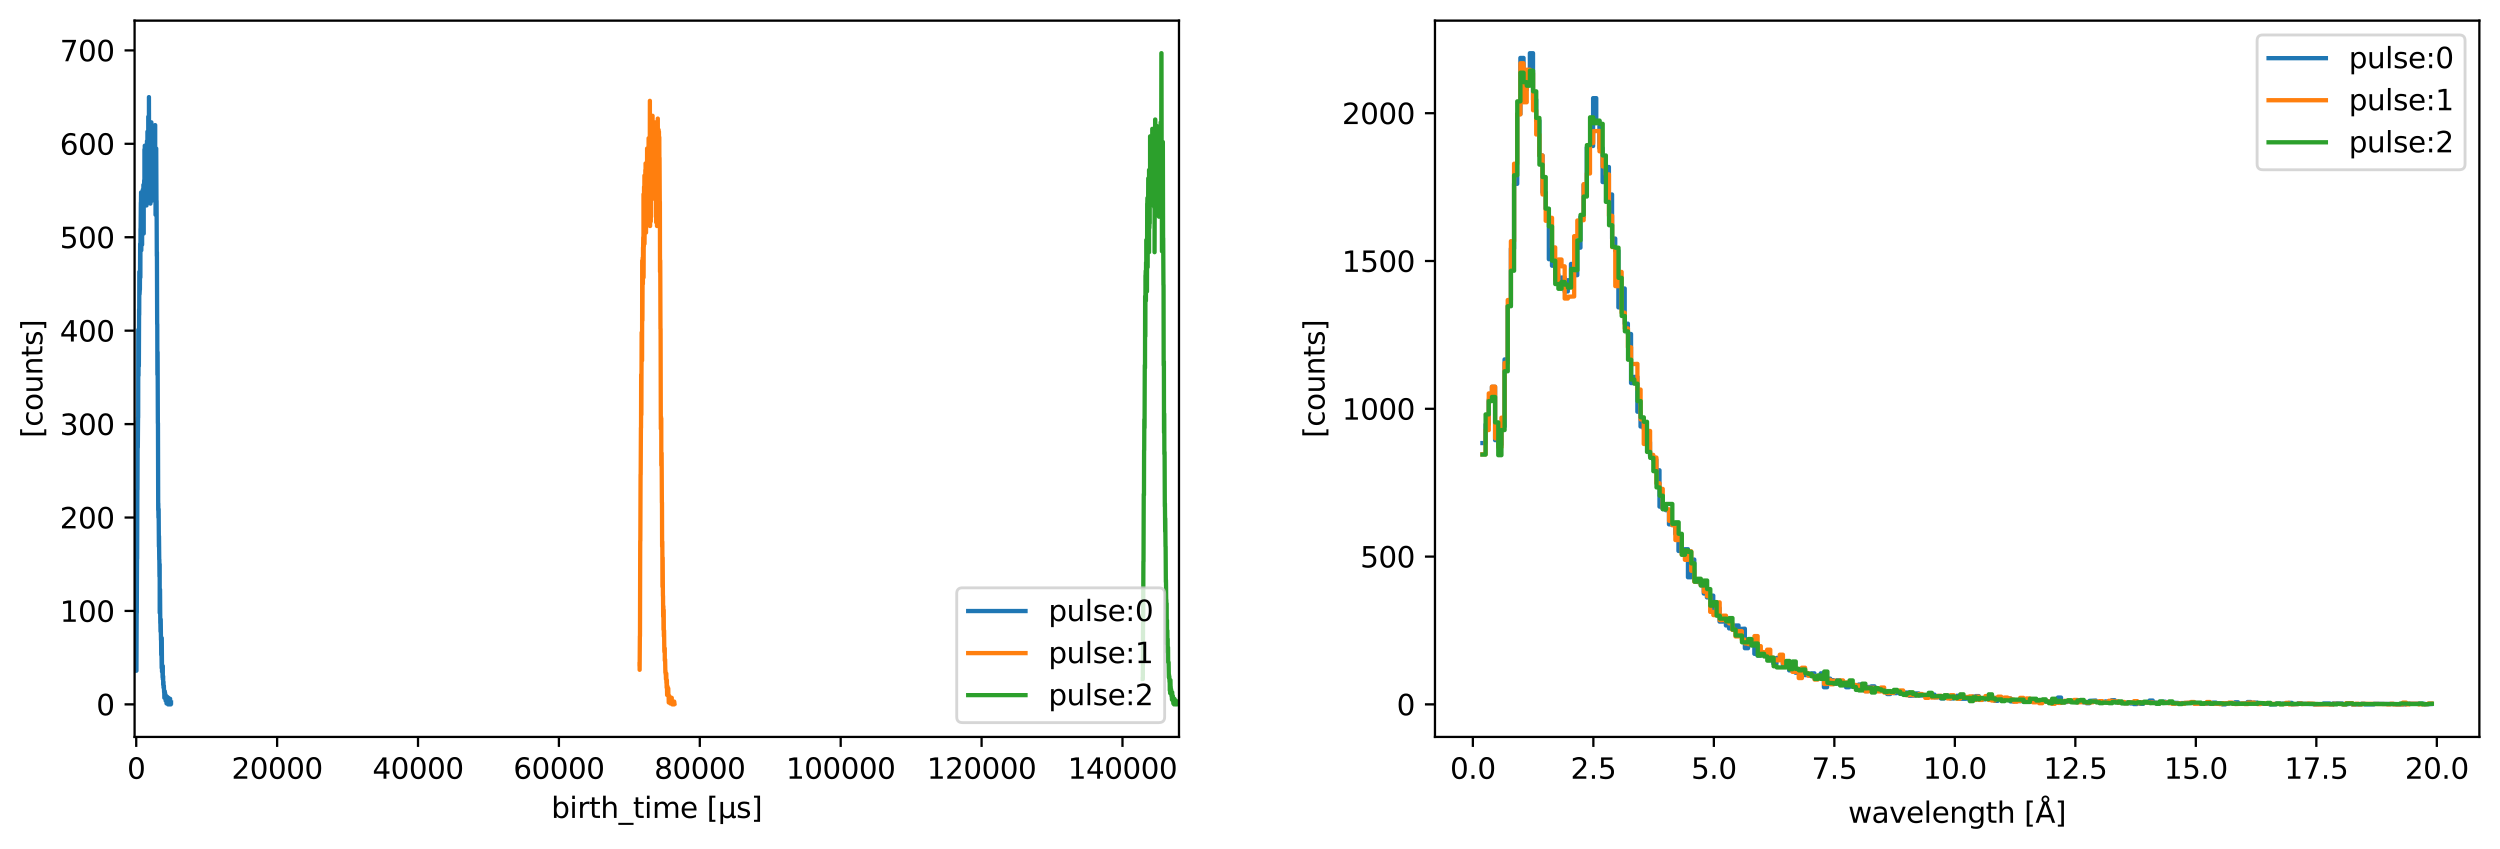 <?xml version="1.0" encoding="utf-8" standalone="no"?>
<!DOCTYPE svg PUBLIC "-//W3C//DTD SVG 1.1//EN"
  "http://www.w3.org/Graphics/SVG/1.1/DTD/svg11.dtd">
<svg xmlns:xlink="http://www.w3.org/1999/xlink" width="872.4pt" height="296.4pt" viewBox="0 0 872.4 296.4" xmlns="http://www.w3.org/2000/svg" version="1.1">
 <defs>
  <style type="text/css">*{stroke-linejoin: round; stroke-linecap: butt}</style>
 </defs>
 <g id="figure_1">
  <g id="patch_1">
   <path d="M 0 296.4 
L 872.4 296.4 
L 872.4 0 
L 0 0 
z
" style="fill: #ffffff"/>
  </g>
  <g id="axes_1">
   <g id="patch_2">
    <path d="M 46.966 257.159 
L 411.419 257.159 
L 411.419 7.2 
L 46.966 7.2 
z
" style="fill: #ffffff"/>
   </g>
   <g id="matplotlib.axis_1">
    <g id="xtick_1">
     <g id="line2d_1">
      <defs>
       <path id="m43ff765dee" d="M 0 0 
L 0 3.5 
" style="stroke: #000000; stroke-width: 0.8"/>
      </defs>
      <g>
       <use xlink:href="#m43ff765dee" x="47.537" y="257.159" style="stroke: #000000; stroke-width: 0.8"/>
      </g>
     </g>
     <g id="text_1">
      <!-- 0 -->
      <g transform="translate(44.356 271.757) scale(0.1 -0.1)">
       <defs>
        <path id="DejaVuSans-30" d="M 2034 4250 
Q 1547 4250 1301 3770 
Q 1056 3291 1056 2328 
Q 1056 1369 1301 889 
Q 1547 409 2034 409 
Q 2525 409 2770 889 
Q 3016 1369 3016 2328 
Q 3016 3291 2770 3770 
Q 2525 4250 2034 4250 
z
M 2034 4750 
Q 2819 4750 3233 4129 
Q 3647 3509 3647 2328 
Q 3647 1150 3233 529 
Q 2819 -91 2034 -91 
Q 1250 -91 836 529 
Q 422 1150 422 2328 
Q 422 3509 836 4129 
Q 1250 4750 2034 4750 
z
" transform="scale(0.016)"/>
       </defs>
       <use xlink:href="#DejaVuSans-30"/>
      </g>
     </g>
    </g>
    <g id="xtick_2">
     <g id="line2d_2">
      <g>
       <use xlink:href="#m43ff765dee" x="96.704" y="257.159" style="stroke: #000000; stroke-width: 0.8"/>
      </g>
     </g>
     <g id="text_2">
      <!-- 20000 -->
      <g transform="translate(80.797 271.757) scale(0.1 -0.1)">
       <defs>
        <path id="DejaVuSans-32" d="M 1228 531 
L 3431 531 
L 3431 0 
L 469 0 
L 469 531 
Q 828 903 1448 1529 
Q 2069 2156 2228 2338 
Q 2531 2678 2651 2914 
Q 2772 3150 2772 3378 
Q 2772 3750 2511 3984 
Q 2250 4219 1831 4219 
Q 1534 4219 1204 4116 
Q 875 4013 500 3803 
L 500 4441 
Q 881 4594 1212 4672 
Q 1544 4750 1819 4750 
Q 2544 4750 2975 4387 
Q 3406 4025 3406 3419 
Q 3406 3131 3298 2873 
Q 3191 2616 2906 2266 
Q 2828 2175 2409 1742 
Q 1991 1309 1228 531 
z
" transform="scale(0.016)"/>
       </defs>
       <use xlink:href="#DejaVuSans-32"/>
       <use xlink:href="#DejaVuSans-30" transform="translate(63.623 0)"/>
       <use xlink:href="#DejaVuSans-30" transform="translate(127.246 0)"/>
       <use xlink:href="#DejaVuSans-30" transform="translate(190.869 0)"/>
       <use xlink:href="#DejaVuSans-30" transform="translate(254.492 0)"/>
      </g>
     </g>
    </g>
    <g id="xtick_3">
     <g id="line2d_3">
      <g>
       <use xlink:href="#m43ff765dee" x="145.87" y="257.159" style="stroke: #000000; stroke-width: 0.8"/>
      </g>
     </g>
     <g id="text_3">
      <!-- 40000 -->
      <g transform="translate(129.964 271.757) scale(0.1 -0.1)">
       <defs>
        <path id="DejaVuSans-34" d="M 2419 4116 
L 825 1625 
L 2419 1625 
L 2419 4116 
z
M 2253 4666 
L 3047 4666 
L 3047 1625 
L 3713 1625 
L 3713 1100 
L 3047 1100 
L 3047 0 
L 2419 0 
L 2419 1100 
L 313 1100 
L 313 1709 
L 2253 4666 
z
" transform="scale(0.016)"/>
       </defs>
       <use xlink:href="#DejaVuSans-34"/>
       <use xlink:href="#DejaVuSans-30" transform="translate(63.623 0)"/>
       <use xlink:href="#DejaVuSans-30" transform="translate(127.246 0)"/>
       <use xlink:href="#DejaVuSans-30" transform="translate(190.869 0)"/>
       <use xlink:href="#DejaVuSans-30" transform="translate(254.492 0)"/>
      </g>
     </g>
    </g>
    <g id="xtick_4">
     <g id="line2d_4">
      <g>
       <use xlink:href="#m43ff765dee" x="195.037" y="257.159" style="stroke: #000000; stroke-width: 0.8"/>
      </g>
     </g>
     <g id="text_4">
      <!-- 60000 -->
      <g transform="translate(179.13 271.757) scale(0.1 -0.1)">
       <defs>
        <path id="DejaVuSans-36" d="M 2113 2584 
Q 1688 2584 1439 2293 
Q 1191 2003 1191 1497 
Q 1191 994 1439 701 
Q 1688 409 2113 409 
Q 2538 409 2786 701 
Q 3034 994 3034 1497 
Q 3034 2003 2786 2293 
Q 2538 2584 2113 2584 
z
M 3366 4563 
L 3366 3988 
Q 3128 4100 2886 4159 
Q 2644 4219 2406 4219 
Q 1781 4219 1451 3797 
Q 1122 3375 1075 2522 
Q 1259 2794 1537 2939 
Q 1816 3084 2150 3084 
Q 2853 3084 3261 2657 
Q 3669 2231 3669 1497 
Q 3669 778 3244 343 
Q 2819 -91 2113 -91 
Q 1303 -91 875 529 
Q 447 1150 447 2328 
Q 447 3434 972 4092 
Q 1497 4750 2381 4750 
Q 2619 4750 2861 4703 
Q 3103 4656 3366 4563 
z
" transform="scale(0.016)"/>
       </defs>
       <use xlink:href="#DejaVuSans-36"/>
       <use xlink:href="#DejaVuSans-30" transform="translate(63.623 0)"/>
       <use xlink:href="#DejaVuSans-30" transform="translate(127.246 0)"/>
       <use xlink:href="#DejaVuSans-30" transform="translate(190.869 0)"/>
       <use xlink:href="#DejaVuSans-30" transform="translate(254.492 0)"/>
      </g>
     </g>
    </g>
    <g id="xtick_5">
     <g id="line2d_5">
      <g>
       <use xlink:href="#m43ff765dee" x="244.203" y="257.159" style="stroke: #000000; stroke-width: 0.8"/>
      </g>
     </g>
     <g id="text_5">
      <!-- 80000 -->
      <g transform="translate(228.297 271.757) scale(0.1 -0.1)">
       <defs>
        <path id="DejaVuSans-38" d="M 2034 2216 
Q 1584 2216 1326 1975 
Q 1069 1734 1069 1313 
Q 1069 891 1326 650 
Q 1584 409 2034 409 
Q 2484 409 2743 651 
Q 3003 894 3003 1313 
Q 3003 1734 2745 1975 
Q 2488 2216 2034 2216 
z
M 1403 2484 
Q 997 2584 770 2862 
Q 544 3141 544 3541 
Q 544 4100 942 4425 
Q 1341 4750 2034 4750 
Q 2731 4750 3128 4425 
Q 3525 4100 3525 3541 
Q 3525 3141 3298 2862 
Q 3072 2584 2669 2484 
Q 3125 2378 3379 2068 
Q 3634 1759 3634 1313 
Q 3634 634 3220 271 
Q 2806 -91 2034 -91 
Q 1263 -91 848 271 
Q 434 634 434 1313 
Q 434 1759 690 2068 
Q 947 2378 1403 2484 
z
M 1172 3481 
Q 1172 3119 1398 2916 
Q 1625 2713 2034 2713 
Q 2441 2713 2670 2916 
Q 2900 3119 2900 3481 
Q 2900 3844 2670 4047 
Q 2441 4250 2034 4250 
Q 1625 4250 1398 4047 
Q 1172 3844 1172 3481 
z
" transform="scale(0.016)"/>
       </defs>
       <use xlink:href="#DejaVuSans-38"/>
       <use xlink:href="#DejaVuSans-30" transform="translate(63.623 0)"/>
       <use xlink:href="#DejaVuSans-30" transform="translate(127.246 0)"/>
       <use xlink:href="#DejaVuSans-30" transform="translate(190.869 0)"/>
       <use xlink:href="#DejaVuSans-30" transform="translate(254.492 0)"/>
      </g>
     </g>
    </g>
    <g id="xtick_6">
     <g id="line2d_6">
      <g>
       <use xlink:href="#m43ff765dee" x="293.369" y="257.159" style="stroke: #000000; stroke-width: 0.8"/>
      </g>
     </g>
     <g id="text_6">
      <!-- 100000 -->
      <g transform="translate(274.282 271.757) scale(0.1 -0.1)">
       <defs>
        <path id="DejaVuSans-31" d="M 794 531 
L 1825 531 
L 1825 4091 
L 703 3866 
L 703 4441 
L 1819 4666 
L 2450 4666 
L 2450 531 
L 3481 531 
L 3481 0 
L 794 0 
L 794 531 
z
" transform="scale(0.016)"/>
       </defs>
       <use xlink:href="#DejaVuSans-31"/>
       <use xlink:href="#DejaVuSans-30" transform="translate(63.623 0)"/>
       <use xlink:href="#DejaVuSans-30" transform="translate(127.246 0)"/>
       <use xlink:href="#DejaVuSans-30" transform="translate(190.869 0)"/>
       <use xlink:href="#DejaVuSans-30" transform="translate(254.492 0)"/>
       <use xlink:href="#DejaVuSans-30" transform="translate(318.115 0)"/>
      </g>
     </g>
    </g>
    <g id="xtick_7">
     <g id="line2d_7">
      <g>
       <use xlink:href="#m43ff765dee" x="342.536" y="257.159" style="stroke: #000000; stroke-width: 0.8"/>
      </g>
     </g>
     <g id="text_7">
      <!-- 120000 -->
      <g transform="translate(323.448 271.757) scale(0.1 -0.1)">
       <use xlink:href="#DejaVuSans-31"/>
       <use xlink:href="#DejaVuSans-32" transform="translate(63.623 0)"/>
       <use xlink:href="#DejaVuSans-30" transform="translate(127.246 0)"/>
       <use xlink:href="#DejaVuSans-30" transform="translate(190.869 0)"/>
       <use xlink:href="#DejaVuSans-30" transform="translate(254.492 0)"/>
       <use xlink:href="#DejaVuSans-30" transform="translate(318.115 0)"/>
      </g>
     </g>
    </g>
    <g id="xtick_8">
     <g id="line2d_8">
      <g>
       <use xlink:href="#m43ff765dee" x="391.702" y="257.159" style="stroke: #000000; stroke-width: 0.8"/>
      </g>
     </g>
     <g id="text_8">
      <!-- 140000 -->
      <g transform="translate(372.615 271.757) scale(0.1 -0.1)">
       <use xlink:href="#DejaVuSans-31"/>
       <use xlink:href="#DejaVuSans-34" transform="translate(63.623 0)"/>
       <use xlink:href="#DejaVuSans-30" transform="translate(127.246 0)"/>
       <use xlink:href="#DejaVuSans-30" transform="translate(190.869 0)"/>
       <use xlink:href="#DejaVuSans-30" transform="translate(254.492 0)"/>
       <use xlink:href="#DejaVuSans-30" transform="translate(318.115 0)"/>
      </g>
     </g>
    </g>
    <g id="text_9">
     <!-- birth_time [µs] -->
     <g transform="translate(192.372 285.435) scale(0.1 -0.1)">
      <defs>
       <path id="DejaVuSans-62" d="M 3116 1747 
Q 3116 2381 2855 2742 
Q 2594 3103 2138 3103 
Q 1681 3103 1420 2742 
Q 1159 2381 1159 1747 
Q 1159 1113 1420 752 
Q 1681 391 2138 391 
Q 2594 391 2855 752 
Q 3116 1113 3116 1747 
z
M 1159 2969 
Q 1341 3281 1617 3432 
Q 1894 3584 2278 3584 
Q 2916 3584 3314 3078 
Q 3713 2572 3713 1747 
Q 3713 922 3314 415 
Q 2916 -91 2278 -91 
Q 1894 -91 1617 61 
Q 1341 213 1159 525 
L 1159 0 
L 581 0 
L 581 4863 
L 1159 4863 
L 1159 2969 
z
" transform="scale(0.016)"/>
       <path id="DejaVuSans-69" d="M 603 3500 
L 1178 3500 
L 1178 0 
L 603 0 
L 603 3500 
z
M 603 4863 
L 1178 4863 
L 1178 4134 
L 603 4134 
L 603 4863 
z
" transform="scale(0.016)"/>
       <path id="DejaVuSans-72" d="M 2631 2963 
Q 2534 3019 2420 3045 
Q 2306 3072 2169 3072 
Q 1681 3072 1420 2755 
Q 1159 2438 1159 1844 
L 1159 0 
L 581 0 
L 581 3500 
L 1159 3500 
L 1159 2956 
Q 1341 3275 1631 3429 
Q 1922 3584 2338 3584 
Q 2397 3584 2469 3576 
Q 2541 3569 2628 3553 
L 2631 2963 
z
" transform="scale(0.016)"/>
       <path id="DejaVuSans-74" d="M 1172 4494 
L 1172 3500 
L 2356 3500 
L 2356 3053 
L 1172 3053 
L 1172 1153 
Q 1172 725 1289 603 
Q 1406 481 1766 481 
L 2356 481 
L 2356 0 
L 1766 0 
Q 1100 0 847 248 
Q 594 497 594 1153 
L 594 3053 
L 172 3053 
L 172 3500 
L 594 3500 
L 594 4494 
L 1172 4494 
z
" transform="scale(0.016)"/>
       <path id="DejaVuSans-68" d="M 3513 2113 
L 3513 0 
L 2938 0 
L 2938 2094 
Q 2938 2591 2744 2837 
Q 2550 3084 2163 3084 
Q 1697 3084 1428 2787 
Q 1159 2491 1159 1978 
L 1159 0 
L 581 0 
L 581 4863 
L 1159 4863 
L 1159 2956 
Q 1366 3272 1645 3428 
Q 1925 3584 2291 3584 
Q 2894 3584 3203 3211 
Q 3513 2838 3513 2113 
z
" transform="scale(0.016)"/>
       <path id="DejaVuSans-5f" d="M 3263 -1063 
L 3263 -1509 
L -63 -1509 
L -63 -1063 
L 3263 -1063 
z
" transform="scale(0.016)"/>
       <path id="DejaVuSans-6d" d="M 3328 2828 
Q 3544 3216 3844 3400 
Q 4144 3584 4550 3584 
Q 5097 3584 5394 3201 
Q 5691 2819 5691 2113 
L 5691 0 
L 5113 0 
L 5113 2094 
Q 5113 2597 4934 2840 
Q 4756 3084 4391 3084 
Q 3944 3084 3684 2787 
Q 3425 2491 3425 1978 
L 3425 0 
L 2847 0 
L 2847 2094 
Q 2847 2600 2669 2842 
Q 2491 3084 2119 3084 
Q 1678 3084 1418 2786 
Q 1159 2488 1159 1978 
L 1159 0 
L 581 0 
L 581 3500 
L 1159 3500 
L 1159 2956 
Q 1356 3278 1631 3431 
Q 1906 3584 2284 3584 
Q 2666 3584 2933 3390 
Q 3200 3197 3328 2828 
z
" transform="scale(0.016)"/>
       <path id="DejaVuSans-65" d="M 3597 1894 
L 3597 1613 
L 953 1613 
Q 991 1019 1311 708 
Q 1631 397 2203 397 
Q 2534 397 2845 478 
Q 3156 559 3463 722 
L 3463 178 
Q 3153 47 2828 -22 
Q 2503 -91 2169 -91 
Q 1331 -91 842 396 
Q 353 884 353 1716 
Q 353 2575 817 3079 
Q 1281 3584 2069 3584 
Q 2775 3584 3186 3129 
Q 3597 2675 3597 1894 
z
M 3022 2063 
Q 3016 2534 2758 2815 
Q 2500 3097 2075 3097 
Q 1594 3097 1305 2825 
Q 1016 2553 972 2059 
L 3022 2063 
z
" transform="scale(0.016)"/>
       <path id="DejaVuSans-20" transform="scale(0.016)"/>
       <path id="DejaVuSans-5b" d="M 550 4863 
L 1875 4863 
L 1875 4416 
L 1125 4416 
L 1125 -397 
L 1875 -397 
L 1875 -844 
L 550 -844 
L 550 4863 
z
" transform="scale(0.016)"/>
       <path id="DejaVuSans-b5" d="M 544 -1331 
L 544 3500 
L 1119 3500 
L 1119 1325 
Q 1119 872 1334 640 
Q 1550 409 1972 409 
Q 2434 409 2667 671 
Q 2900 934 2900 1459 
L 2900 3500 
L 3475 3500 
L 3475 806 
Q 3475 619 3529 530 
Q 3584 441 3700 441 
Q 3728 441 3778 458 
Q 3828 475 3916 513 
L 3916 50 
Q 3788 -22 3673 -56 
Q 3559 -91 3450 -91 
Q 3234 -91 3106 31 
Q 2978 153 2931 403 
Q 2775 156 2548 32 
Q 2322 -91 2016 -91 
Q 1697 -91 1473 31 
Q 1250 153 1119 397 
L 1119 -1331 
L 544 -1331 
z
" transform="scale(0.016)"/>
       <path id="DejaVuSans-73" d="M 2834 3397 
L 2834 2853 
Q 2591 2978 2328 3040 
Q 2066 3103 1784 3103 
Q 1356 3103 1142 2972 
Q 928 2841 928 2578 
Q 928 2378 1081 2264 
Q 1234 2150 1697 2047 
L 1894 2003 
Q 2506 1872 2764 1633 
Q 3022 1394 3022 966 
Q 3022 478 2636 193 
Q 2250 -91 1575 -91 
Q 1294 -91 989 -36 
Q 684 19 347 128 
L 347 722 
Q 666 556 975 473 
Q 1284 391 1588 391 
Q 1994 391 2212 530 
Q 2431 669 2431 922 
Q 2431 1156 2273 1281 
Q 2116 1406 1581 1522 
L 1381 1569 
Q 847 1681 609 1914 
Q 372 2147 372 2553 
Q 372 3047 722 3315 
Q 1072 3584 1716 3584 
Q 2034 3584 2315 3537 
Q 2597 3491 2834 3397 
z
" transform="scale(0.016)"/>
       <path id="DejaVuSans-5d" d="M 1947 4863 
L 1947 -844 
L 622 -844 
L 622 -397 
L 1369 -397 
L 1369 4416 
L 622 4416 
L 622 4863 
L 1947 4863 
z
" transform="scale(0.016)"/>
      </defs>
      <use xlink:href="#DejaVuSans-62"/>
      <use xlink:href="#DejaVuSans-69" transform="translate(63.477 0)"/>
      <use xlink:href="#DejaVuSans-72" transform="translate(91.26 0)"/>
      <use xlink:href="#DejaVuSans-74" transform="translate(132.373 0)"/>
      <use xlink:href="#DejaVuSans-68" transform="translate(171.582 0)"/>
      <use xlink:href="#DejaVuSans-5f" transform="translate(234.961 0)"/>
      <use xlink:href="#DejaVuSans-74" transform="translate(284.961 0)"/>
      <use xlink:href="#DejaVuSans-69" transform="translate(324.17 0)"/>
      <use xlink:href="#DejaVuSans-6d" transform="translate(351.953 0)"/>
      <use xlink:href="#DejaVuSans-65" transform="translate(449.365 0)"/>
      <use xlink:href="#DejaVuSans-20" transform="translate(510.889 0)"/>
      <use xlink:href="#DejaVuSans-5b" transform="translate(542.676 0)"/>
      <use xlink:href="#DejaVuSans-b5" transform="translate(581.689 0)"/>
      <use xlink:href="#DejaVuSans-73" transform="translate(645.312 0)"/>
      <use xlink:href="#DejaVuSans-5d" transform="translate(697.412 0)"/>
     </g>
    </g>
   </g>
   <g id="matplotlib.axis_2">
    <g id="ytick_1">
     <g id="line2d_9">
      <defs>
       <path id="m4614daa99f" d="M 0 0 
L -3.5 0 
" style="stroke: #000000; stroke-width: 0.8"/>
      </defs>
      <g>
       <use xlink:href="#m4614daa99f" x="46.966" y="245.797" style="stroke: #000000; stroke-width: 0.8"/>
      </g>
     </g>
     <g id="text_10">
      <!-- 0 -->
      <g transform="translate(33.603 249.596) scale(0.1 -0.1)">
       <use xlink:href="#DejaVuSans-30"/>
      </g>
     </g>
    </g>
    <g id="ytick_2">
     <g id="line2d_10">
      <g>
       <use xlink:href="#m4614daa99f" x="46.966" y="213.195" style="stroke: #000000; stroke-width: 0.8"/>
      </g>
     </g>
     <g id="text_11">
      <!-- 100 -->
      <g transform="translate(20.878 216.994) scale(0.1 -0.1)">
       <use xlink:href="#DejaVuSans-31"/>
       <use xlink:href="#DejaVuSans-30" transform="translate(63.623 0)"/>
       <use xlink:href="#DejaVuSans-30" transform="translate(127.246 0)"/>
      </g>
     </g>
    </g>
    <g id="ytick_3">
     <g id="line2d_11">
      <g>
       <use xlink:href="#m4614daa99f" x="46.966" y="180.593" style="stroke: #000000; stroke-width: 0.8"/>
      </g>
     </g>
     <g id="text_12">
      <!-- 200 -->
      <g transform="translate(20.878 184.393) scale(0.1 -0.1)">
       <use xlink:href="#DejaVuSans-32"/>
       <use xlink:href="#DejaVuSans-30" transform="translate(63.623 0)"/>
       <use xlink:href="#DejaVuSans-30" transform="translate(127.246 0)"/>
      </g>
     </g>
    </g>
    <g id="ytick_4">
     <g id="line2d_12">
      <g>
       <use xlink:href="#m4614daa99f" x="46.966" y="147.991" style="stroke: #000000; stroke-width: 0.8"/>
      </g>
     </g>
     <g id="text_13">
      <!-- 300 -->
      <g transform="translate(20.878 151.791) scale(0.1 -0.1)">
       <defs>
        <path id="DejaVuSans-33" d="M 2597 2516 
Q 3050 2419 3304 2112 
Q 3559 1806 3559 1356 
Q 3559 666 3084 287 
Q 2609 -91 1734 -91 
Q 1441 -91 1130 -33 
Q 819 25 488 141 
L 488 750 
Q 750 597 1062 519 
Q 1375 441 1716 441 
Q 2309 441 2620 675 
Q 2931 909 2931 1356 
Q 2931 1769 2642 2001 
Q 2353 2234 1838 2234 
L 1294 2234 
L 1294 2753 
L 1863 2753 
Q 2328 2753 2575 2939 
Q 2822 3125 2822 3475 
Q 2822 3834 2567 4026 
Q 2313 4219 1838 4219 
Q 1578 4219 1281 4162 
Q 984 4106 628 3988 
L 628 4550 
Q 988 4650 1302 4700 
Q 1616 4750 1894 4750 
Q 2613 4750 3031 4423 
Q 3450 4097 3450 3541 
Q 3450 3153 3228 2886 
Q 3006 2619 2597 2516 
z
" transform="scale(0.016)"/>
       </defs>
       <use xlink:href="#DejaVuSans-33"/>
       <use xlink:href="#DejaVuSans-30" transform="translate(63.623 0)"/>
       <use xlink:href="#DejaVuSans-30" transform="translate(127.246 0)"/>
      </g>
     </g>
    </g>
    <g id="ytick_5">
     <g id="line2d_13">
      <g>
       <use xlink:href="#m4614daa99f" x="46.966" y="115.389" style="stroke: #000000; stroke-width: 0.8"/>
      </g>
     </g>
     <g id="text_14">
      <!-- 400 -->
      <g transform="translate(20.878 119.189) scale(0.1 -0.1)">
       <use xlink:href="#DejaVuSans-34"/>
       <use xlink:href="#DejaVuSans-30" transform="translate(63.623 0)"/>
       <use xlink:href="#DejaVuSans-30" transform="translate(127.246 0)"/>
      </g>
     </g>
    </g>
    <g id="ytick_6">
     <g id="line2d_14">
      <g>
       <use xlink:href="#m4614daa99f" x="46.966" y="82.788" style="stroke: #000000; stroke-width: 0.8"/>
      </g>
     </g>
     <g id="text_15">
      <!-- 500 -->
      <g transform="translate(20.878 86.587) scale(0.1 -0.1)">
       <defs>
        <path id="DejaVuSans-35" d="M 691 4666 
L 3169 4666 
L 3169 4134 
L 1269 4134 
L 1269 2991 
Q 1406 3038 1543 3061 
Q 1681 3084 1819 3084 
Q 2600 3084 3056 2656 
Q 3513 2228 3513 1497 
Q 3513 744 3044 326 
Q 2575 -91 1722 -91 
Q 1428 -91 1123 -41 
Q 819 9 494 109 
L 494 744 
Q 775 591 1075 516 
Q 1375 441 1709 441 
Q 2250 441 2565 725 
Q 2881 1009 2881 1497 
Q 2881 1984 2565 2268 
Q 2250 2553 1709 2553 
Q 1456 2553 1204 2497 
Q 953 2441 691 2322 
L 691 4666 
z
" transform="scale(0.016)"/>
       </defs>
       <use xlink:href="#DejaVuSans-35"/>
       <use xlink:href="#DejaVuSans-30" transform="translate(63.623 0)"/>
       <use xlink:href="#DejaVuSans-30" transform="translate(127.246 0)"/>
      </g>
     </g>
    </g>
    <g id="ytick_7">
     <g id="line2d_15">
      <g>
       <use xlink:href="#m4614daa99f" x="46.966" y="50.186" style="stroke: #000000; stroke-width: 0.8"/>
      </g>
     </g>
     <g id="text_16">
      <!-- 600 -->
      <g transform="translate(20.878 53.985) scale(0.1 -0.1)">
       <use xlink:href="#DejaVuSans-36"/>
       <use xlink:href="#DejaVuSans-30" transform="translate(63.623 0)"/>
       <use xlink:href="#DejaVuSans-30" transform="translate(127.246 0)"/>
      </g>
     </g>
    </g>
    <g id="ytick_8">
     <g id="line2d_16">
      <g>
       <use xlink:href="#m4614daa99f" x="46.966" y="17.584" style="stroke: #000000; stroke-width: 0.8"/>
      </g>
     </g>
     <g id="text_17">
      <!-- 700 -->
      <g transform="translate(20.878 21.383) scale(0.1 -0.1)">
       <defs>
        <path id="DejaVuSans-37" d="M 525 4666 
L 3525 4666 
L 3525 4397 
L 1831 0 
L 1172 0 
L 2766 4134 
L 525 4134 
L 525 4666 
z
" transform="scale(0.016)"/>
       </defs>
       <use xlink:href="#DejaVuSans-37"/>
       <use xlink:href="#DejaVuSans-30" transform="translate(63.623 0)"/>
       <use xlink:href="#DejaVuSans-30" transform="translate(127.246 0)"/>
      </g>
     </g>
    </g>
    <g id="text_18">
     <!-- [counts] -->
     <g transform="translate(14.798 152.792) rotate(-90) scale(0.1 -0.1)">
      <defs>
       <path id="DejaVuSans-63" d="M 3122 3366 
L 3122 2828 
Q 2878 2963 2633 3030 
Q 2388 3097 2138 3097 
Q 1578 3097 1268 2742 
Q 959 2388 959 1747 
Q 959 1106 1268 751 
Q 1578 397 2138 397 
Q 2388 397 2633 464 
Q 2878 531 3122 666 
L 3122 134 
Q 2881 22 2623 -34 
Q 2366 -91 2075 -91 
Q 1284 -91 818 406 
Q 353 903 353 1747 
Q 353 2603 823 3093 
Q 1294 3584 2113 3584 
Q 2378 3584 2631 3529 
Q 2884 3475 3122 3366 
z
" transform="scale(0.016)"/>
       <path id="DejaVuSans-6f" d="M 1959 3097 
Q 1497 3097 1228 2736 
Q 959 2375 959 1747 
Q 959 1119 1226 758 
Q 1494 397 1959 397 
Q 2419 397 2687 759 
Q 2956 1122 2956 1747 
Q 2956 2369 2687 2733 
Q 2419 3097 1959 3097 
z
M 1959 3584 
Q 2709 3584 3137 3096 
Q 3566 2609 3566 1747 
Q 3566 888 3137 398 
Q 2709 -91 1959 -91 
Q 1206 -91 779 398 
Q 353 888 353 1747 
Q 353 2609 779 3096 
Q 1206 3584 1959 3584 
z
" transform="scale(0.016)"/>
       <path id="DejaVuSans-75" d="M 544 1381 
L 544 3500 
L 1119 3500 
L 1119 1403 
Q 1119 906 1312 657 
Q 1506 409 1894 409 
Q 2359 409 2629 706 
Q 2900 1003 2900 1516 
L 2900 3500 
L 3475 3500 
L 3475 0 
L 2900 0 
L 2900 538 
Q 2691 219 2414 64 
Q 2138 -91 1772 -91 
Q 1169 -91 856 284 
Q 544 659 544 1381 
z
M 1991 3584 
L 1991 3584 
z
" transform="scale(0.016)"/>
       <path id="DejaVuSans-6e" d="M 3513 2113 
L 3513 0 
L 2938 0 
L 2938 2094 
Q 2938 2591 2744 2837 
Q 2550 3084 2163 3084 
Q 1697 3084 1428 2787 
Q 1159 2491 1159 1978 
L 1159 0 
L 581 0 
L 581 3500 
L 1159 3500 
L 1159 2956 
Q 1366 3272 1645 3428 
Q 1925 3584 2291 3584 
Q 2894 3584 3203 3211 
Q 3513 2838 3513 2113 
z
" transform="scale(0.016)"/>
      </defs>
      <use xlink:href="#DejaVuSans-5b"/>
      <use xlink:href="#DejaVuSans-63" transform="translate(39.014 0)"/>
      <use xlink:href="#DejaVuSans-6f" transform="translate(93.994 0)"/>
      <use xlink:href="#DejaVuSans-75" transform="translate(155.176 0)"/>
      <use xlink:href="#DejaVuSans-6e" transform="translate(218.555 0)"/>
      <use xlink:href="#DejaVuSans-74" transform="translate(281.934 0)"/>
      <use xlink:href="#DejaVuSans-73" transform="translate(321.143 0)"/>
      <use xlink:href="#DejaVuSans-5d" transform="translate(373.242 0)"/>
     </g>
    </g>
   </g>
   <g id="line2d_17">
    <path d="M 47.571 234.06 
L 47.612 234.06 
L 47.693 213.847 
L 47.733 213.847 
L 47.814 194.938 
L 47.854 194.938 
L 47.935 170.813 
L 47.975 170.813 
L 48.056 147.013 
L 48.096 147.013 
L 48.096 156.142 
L 48.177 145.709 
L 48.218 145.709 
L 48.258 115.063 
L 48.298 131.038 
L 48.339 131.038 
L 48.339 123.214 
L 48.419 127.778 
L 48.46 127.778 
L 48.541 107.891 
L 48.581 107.891 
L 48.581 109.847 
L 48.621 94.85 
L 48.662 95.828 
L 48.702 95.828 
L 48.702 102.675 
L 48.783 101.045 
L 48.823 101.045 
L 48.904 85.07 
L 48.944 85.07 
L 48.985 96.806 
L 49.025 79.853 
L 49.066 79.853 
L 49.146 70.725 
L 49.187 70.725 
L 49.227 67.139 
L 49.267 87.352 
L 49.308 87.352 
L 49.389 71.051 
L 49.429 71.051 
L 49.429 69.747 
L 49.51 77.245 
L 49.55 77.245 
L 49.55 69.095 
L 49.591 85.396 
L 49.631 71.377 
L 49.671 71.377 
L 49.712 73.985 
L 49.752 70.725 
L 49.792 70.725 
L 49.833 66.161 
L 49.873 69.421 
L 49.914 69.421 
L 49.954 67.465 
L 49.994 71.377 
L 50.035 71.377 
L 50.035 64.53 
L 50.116 81.483 
L 50.156 81.483 
L 50.156 64.53 
L 50.237 64.53 
L 50.277 64.53 
L 50.317 62.9 
L 50.358 65.183 
L 50.398 65.183 
L 50.398 52.142 
L 50.439 71.703 
L 50.479 57.358 
L 50.519 57.358 
L 50.519 50.838 
L 50.56 62.574 
L 50.6 56.054 
L 50.641 56.054 
L 50.641 61.596 
L 50.721 57.684 
L 50.762 57.684 
L 50.762 63.878 
L 50.842 61.922 
L 50.883 61.922 
L 50.883 71.377 
L 50.923 61.596 
L 50.964 65.509 
L 51.004 65.509 
L 51.004 51.164 
L 51.044 67.465 
L 51.085 52.794 
L 51.125 52.794 
L 51.125 71.703 
L 51.206 58.662 
L 51.246 58.662 
L 51.246 66.161 
L 51.287 49.208 
L 51.327 53.446 
L 51.367 53.446 
L 51.408 57.684 
L 51.448 45.947 
L 51.489 45.947 
L 51.489 63.226 
L 51.569 59.314 
L 51.61 59.314 
L 51.61 53.772 
L 51.65 64.53 
L 51.691 63.226 
L 51.731 63.226 
L 51.731 40.731 
L 51.771 68.117 
L 51.812 56.054 
L 51.852 56.054 
L 51.852 70.725 
L 51.933 62.9 
L 51.973 62.9 
L 51.973 33.885 
L 52.054 63.552 
L 52.094 63.552 
L 52.135 70.073 
L 52.175 47.251 
L 52.215 47.251 
L 52.215 62.9 
L 52.296 55.402 
L 52.337 55.402 
L 52.377 49.208 
L 52.417 60.618 
L 52.458 60.618 
L 52.498 71.051 
L 52.539 62.9 
L 52.579 62.9 
L 52.579 52.468 
L 52.66 60.944 
L 52.7 60.944 
L 52.781 42.687 
L 52.821 42.687 
L 52.902 66.813 
L 52.942 66.813 
L 52.942 56.38 
L 52.983 70.073 
L 53.023 61.596 
L 53.064 61.596 
L 53.104 67.465 
L 53.144 49.208 
L 53.185 49.208 
L 53.185 60.618 
L 53.265 59.314 
L 53.306 59.314 
L 53.387 49.86 
L 53.427 49.86 
L 53.508 63.226 
L 53.548 63.226 
L 53.548 47.903 
L 53.629 51.816 
L 53.669 51.816 
L 53.75 62.574 
L 53.79 62.574 
L 53.871 51.816 
L 53.912 51.816 
L 53.952 65.835 
L 53.992 54.098 
L 54.033 54.098 
L 54.033 66.487 
L 54.114 43.665 
L 54.154 43.665 
L 54.154 66.161 
L 54.235 55.728 
L 54.275 55.728 
L 54.275 74.963 
L 54.356 53.772 
L 54.396 53.772 
L 54.396 58.988 
L 54.437 53.446 
L 54.477 55.402 
L 54.517 55.402 
L 54.517 51.816 
L 54.598 70.073 
L 54.639 70.073 
L 54.719 89.308 
L 54.76 89.308 
L 54.76 88.004 
L 54.84 113.107 
L 54.881 113.107 
L 54.921 130.712 
L 54.962 122.888 
L 55.002 122.888 
L 55.083 147.665 
L 55.123 147.665 
L 55.204 177.985 
L 55.244 177.985 
L 55.244 175.703 
L 55.285 180.593 
L 55.325 178.637 
L 55.365 178.637 
L 55.365 177.659 
L 55.446 190.7 
L 55.487 190.7 
L 55.487 187.114 
L 55.567 195.264 
L 55.608 195.264 
L 55.648 201.133 
L 55.688 196.894 
L 55.729 196.894 
L 55.729 213.847 
L 55.81 205.697 
L 55.85 205.697 
L 55.931 217.433 
L 55.971 217.433 
L 56.012 220.368 
L 56.052 216.129 
L 56.092 216.129 
L 56.173 223.302 
L 56.213 223.302 
L 56.254 228.518 
L 56.294 226.236 
L 56.335 226.236 
L 56.415 233.082 
L 56.456 233.082 
L 56.456 222.65 
L 56.537 234.386 
L 56.577 234.386 
L 56.617 233.408 
L 56.658 234.06 
L 56.698 234.06 
L 56.738 236.343 
L 56.779 232.43 
L 56.819 232.43 
L 56.819 236.995 
L 56.9 236.017 
L 56.94 236.017 
L 56.94 238.951 
L 57.021 237.973 
L 57.062 237.973 
L 57.062 239.929 
L 57.142 239.929 
L 57.183 239.929 
L 57.183 239.277 
L 57.263 241.559 
L 57.304 241.559 
L 57.304 241.233 
L 57.344 243.515 
L 57.385 241.233 
L 57.506 241.233 
L 57.546 242.863 
L 57.587 241.885 
L 57.627 241.885 
L 57.667 243.515 
L 57.708 243.515 
L 57.788 243.515 
L 57.788 244.493 
L 57.829 242.863 
L 57.869 243.841 
L 57.91 243.841 
L 57.91 244.493 
L 57.99 242.863 
L 58.031 242.863 
L 58.112 245.471 
L 58.152 245.471 
L 58.233 243.189 
L 58.273 243.189 
L 58.273 245.471 
L 58.354 243.841 
L 58.394 243.841 
L 58.394 243.189 
L 58.435 245.145 
L 58.475 244.493 
L 58.556 244.493 
L 58.636 245.797 
L 58.677 245.797 
L 58.758 243.515 
L 58.798 243.515 
L 58.838 245.145 
L 58.879 244.493 
L 58.919 244.493 
L 58.919 245.797 
L 59 245.471 
L 59.04 245.471 
L 59.04 245.797 
L 59.081 244.493 
L 59.121 245.797 
L 59.202 245.797 
L 59.283 245.145 
L 59.363 245.145 
L 59.363 243.841 
L 59.444 245.797 
L 59.606 245.797 
L 59.646 245.145 
L 59.686 245.145 
" clip-path="url(#p20f0a997da)" style="fill: none; stroke: #1f77b4; stroke-width: 1.5; stroke-linecap: square"/>
   </g>
   <g id="line2d_18">
    <path d="M 223.167 231.778 
L 223.207 231.778 
L 223.207 233.734 
L 223.289 221.998 
L 223.329 221.998 
L 223.41 188.744 
L 223.451 188.744 
L 223.532 165.596 
L 223.573 165.596 
L 223.654 149.295 
L 223.695 149.295 
L 223.735 130.712 
L 223.776 141.145 
L 223.817 141.145 
L 223.817 144.731 
L 223.898 116.041 
L 223.939 116.041 
L 224.02 125.822 
L 224.06 125.822 
L 224.101 90.938 
L 224.142 103.653 
L 224.182 103.653 
L 224.182 111.803 
L 224.264 89.96 
L 224.304 89.96 
L 224.345 99.089 
L 224.385 86.374 
L 224.426 86.374 
L 224.467 82.788 
L 224.507 94.198 
L 224.548 94.198 
L 224.548 67.791 
L 224.589 96.806 
L 224.629 86.048 
L 224.67 86.048 
L 224.751 65.183 
L 224.792 65.183 
L 224.792 84.092 
L 224.873 61.27 
L 224.913 61.27 
L 224.913 85.07 
L 224.995 76.267 
L 225.035 76.267 
L 225.076 77.897 
L 225.117 70.725 
L 225.157 70.725 
L 225.198 59.314 
L 225.238 73.007 
L 225.279 73.007 
L 225.279 57.032 
L 225.36 61.596 
L 225.401 61.596 
L 225.442 81.157 
L 225.482 60.944 
L 225.523 60.944 
L 225.563 72.029 
L 225.604 61.27 
L 225.645 61.27 
L 225.726 73.985 
L 225.767 73.985 
L 225.807 51.816 
L 225.848 54.424 
L 225.888 54.424 
L 225.929 66.487 
L 225.97 61.922 
L 226.01 61.922 
L 226.051 75.615 
L 226.092 61.596 
L 226.132 61.596 
L 226.132 61.922 
L 226.173 52.794 
L 226.213 59.64 
L 226.254 59.64 
L 226.254 71.703 
L 226.335 48.23 
L 226.376 48.23 
L 226.376 67.465 
L 226.457 60.944 
L 226.498 60.944 
L 226.538 52.142 
L 226.579 62.574 
L 226.62 62.574 
L 226.66 67.791 
L 226.701 57.684 
L 226.742 57.684 
L 226.782 35.189 
L 226.823 78.875 
L 226.863 78.875 
L 226.945 44.969 
L 226.985 44.969 
L 226.985 67.465 
L 227.067 55.076 
L 227.107 55.076 
L 227.107 77.245 
L 227.148 47.903 
L 227.188 75.615 
L 227.229 75.615 
L 227.27 55.076 
L 227.31 58.01 
L 227.351 58.01 
L 227.432 62.574 
L 227.473 62.574 
L 227.513 62.248 
L 227.554 68.769 
L 227.595 68.769 
L 227.676 40.405 
L 227.716 40.405 
L 227.716 69.421 
L 227.798 55.076 
L 227.838 55.076 
L 227.879 47.577 
L 227.92 55.402 
L 227.96 55.402 
L 227.96 48.882 
L 228.001 66.813 
L 228.041 66.487 
L 228.082 66.487 
L 228.082 56.054 
L 228.163 63.226 
L 228.204 63.226 
L 228.204 59.966 
L 228.285 62.9 
L 228.326 62.9 
L 228.366 67.139 
L 228.407 51.816 
L 228.448 51.816 
L 228.488 50.838 
L 228.529 55.728 
L 228.57 55.728 
L 228.57 42.687 
L 228.651 56.38 
L 228.691 56.38 
L 228.732 62.248 
L 228.773 52.142 
L 228.813 52.142 
L 228.813 59.64 
L 228.895 43.665 
L 228.935 43.665 
L 228.976 77.571 
L 229.016 51.164 
L 229.057 51.164 
L 229.098 60.292 
L 229.138 59.64 
L 229.179 59.64 
L 229.26 78.875 
L 229.301 78.875 
L 229.341 53.446 
L 229.382 61.922 
L 229.423 61.922 
L 229.504 50.838 
L 229.545 50.838 
L 229.545 41.383 
L 229.626 66.161 
L 229.666 66.161 
L 229.707 55.402 
L 229.748 63.226 
L 229.788 63.226 
L 229.829 45.295 
L 229.87 66.487 
L 229.91 66.487 
L 229.951 45.947 
L 229.991 60.618 
L 230.032 60.618 
L 230.073 47.903 
L 230.113 62.248 
L 230.154 62.248 
L 230.154 55.076 
L 230.235 70.399 
L 230.276 70.399 
L 230.316 94.85 
L 230.357 90.938 
L 230.398 90.938 
L 230.479 114.737 
L 230.519 114.737 
L 230.601 149.621 
L 230.641 149.621 
L 230.641 145.383 
L 230.723 146.035 
L 230.763 146.035 
L 230.763 162.336 
L 230.844 158.098 
L 230.885 158.098 
L 230.966 175.377 
L 231.007 175.377 
L 231.048 190.7 
L 231.088 189.07 
L 231.129 189.07 
L 231.169 204.719 
L 231.21 194.612 
L 231.251 194.612 
L 231.332 207.979 
L 231.373 207.979 
L 231.413 215.151 
L 231.454 211.565 
L 231.494 211.565 
L 231.535 219.716 
L 231.576 212.869 
L 231.616 212.869 
L 231.657 221.998 
L 231.698 221.672 
L 231.738 221.672 
L 231.738 220.042 
L 231.819 227.214 
L 231.86 227.214 
L 231.86 227.54 
L 231.941 226.236 
L 231.982 226.236 
L 231.982 230.474 
L 232.063 230.148 
L 232.104 230.148 
L 232.185 234.712 
L 232.226 234.712 
L 232.226 234.06 
L 232.307 235.365 
L 232.348 235.365 
L 232.388 236.995 
L 232.429 236.995 
L 232.469 236.995 
L 232.51 235.038 
L 232.551 238.299 
L 232.591 238.299 
L 232.591 236.995 
L 232.632 239.929 
L 232.673 238.299 
L 232.713 238.299 
L 232.713 237.321 
L 232.794 242.537 
L 232.835 242.537 
L 232.876 239.603 
L 232.916 241.885 
L 232.957 241.885 
L 232.957 239.603 
L 233.038 241.559 
L 233.079 241.559 
L 233.119 242.211 
L 233.16 240.255 
L 233.201 240.255 
L 233.241 242.863 
L 233.282 242.537 
L 233.322 242.537 
L 233.363 245.145 
L 233.404 244.819 
L 233.444 244.819 
L 233.526 242.863 
L 233.566 242.863 
L 233.566 244.167 
L 233.647 244.167 
L 233.688 244.167 
L 233.729 243.189 
L 233.769 243.841 
L 233.81 243.841 
L 233.891 245.471 
L 233.932 245.471 
L 233.932 244.167 
L 234.013 245.145 
L 234.054 245.145 
L 234.054 243.841 
L 234.135 245.471 
L 234.297 245.471 
L 234.379 243.515 
L 234.419 243.515 
L 234.46 245.471 
L 234.501 244.493 
L 234.541 244.493 
L 234.582 245.797 
L 234.622 245.145 
L 234.744 245.145 
L 234.744 245.797 
L 234.785 244.819 
L 234.826 245.471 
L 234.866 245.471 
L 234.866 245.797 
L 234.907 245.145 
L 234.947 245.797 
L 234.988 245.797 
L 234.988 245.471 
L 235.069 245.797 
L 235.11 245.797 
L 235.11 245.471 
L 235.191 245.797 
L 235.272 245.797 
L 235.272 244.819 
L 235.354 245.471 
" clip-path="url(#p20f0a997da)" style="fill: none; stroke: #ff7f0e; stroke-width: 1.5; stroke-linecap: square"/>
   </g>
   <g id="line2d_19">
    <path d="M 398.759 236.995 
L 398.799 236.995 
L 398.879 217.433 
L 398.919 217.433 
L 399 195.916 
L 399.04 195.916 
L 399.12 172.443 
L 399.161 172.443 
L 399.201 172.769 
L 399.241 157.12 
L 399.281 157.12 
L 399.321 146.361 
L 399.362 149.295 
L 399.402 149.295 
L 399.482 127.452 
L 399.522 127.452 
L 399.562 128.43 
L 399.603 103.327 
L 399.643 103.327 
L 399.683 117.346 
L 399.723 96.154 
L 399.763 96.154 
L 399.804 94.524 
L 399.804 99.741 
L 399.844 95.828 
L 399.884 95.828 
L 399.884 104.957 
L 399.924 91.59 
L 399.964 100.393 
L 400.005 100.393 
L 400.005 83.766 
L 400.085 95.502 
L 400.125 95.502 
L 400.125 94.198 
L 400.206 101.697 
L 400.246 101.697 
L 400.326 71.051 
L 400.366 71.051 
L 400.406 69.095 
L 400.447 85.722 
L 400.487 85.722 
L 400.487 93.22 
L 400.527 77.897 
L 400.567 79.527 
L 400.607 79.527 
L 400.688 62.248 
L 400.728 62.248 
L 400.808 83.44 
L 400.849 83.44 
L 400.889 63.878 
L 400.929 88.004 
L 400.969 88.004 
L 400.969 59.314 
L 401.049 79.527 
L 401.09 79.527 
L 401.13 76.593 
L 401.17 77.897 
L 401.21 77.897 
L 401.21 66.813 
L 401.291 70.399 
L 401.331 70.399 
L 401.331 47.577 
L 401.411 54.75 
L 401.451 54.75 
L 401.451 53.446 
L 401.492 71.703 
L 401.532 69.095 
L 401.572 69.095 
L 401.612 58.988 
L 401.652 62.248 
L 401.693 62.248 
L 401.733 56.706 
L 401.773 59.64 
L 401.813 59.64 
L 401.813 54.424 
L 401.893 66.487 
L 401.934 66.487 
L 401.934 66.813 
L 402.014 55.402 
L 402.054 55.402 
L 402.094 44.969 
L 402.135 70.399 
L 402.175 70.399 
L 402.255 52.468 
L 402.295 52.468 
L 402.336 69.095 
L 402.376 58.01 
L 402.416 58.01 
L 402.496 69.747 
L 402.537 69.747 
L 402.577 50.838 
L 402.617 58.01 
L 402.657 58.01 
L 402.737 63.552 
L 402.778 63.552 
L 402.778 72.355 
L 402.858 54.098 
L 402.898 54.098 
L 402.898 88.004 
L 402.979 64.204 
L 403.019 64.204 
L 403.099 41.709 
L 403.139 41.709 
L 403.22 69.095 
L 403.26 69.095 
L 403.34 54.75 
L 403.381 54.75 
L 403.381 44.317 
L 403.461 62.9 
L 403.501 62.9 
L 403.581 54.098 
L 403.622 54.098 
L 403.662 64.204 
L 403.702 43.991 
L 403.742 43.991 
L 403.742 67.465 
L 403.823 65.835 
L 403.863 65.835 
L 403.863 63.878 
L 403.943 70.399 
L 403.983 70.399 
L 404.064 53.446 
L 404.104 53.446 
L 404.184 67.139 
L 404.225 67.139 
L 404.265 53.12 
L 404.305 65.509 
L 404.345 65.509 
L 404.345 47.577 
L 404.425 75.615 
L 404.466 75.615 
L 404.466 59.64 
L 404.546 59.966 
L 404.586 59.966 
L 404.586 50.512 
L 404.667 62.574 
L 404.707 62.574 
L 404.747 44.969 
L 404.787 55.728 
L 404.827 55.728 
L 404.827 45.947 
L 404.868 62.9 
L 404.908 60.618 
L 404.948 60.618 
L 404.988 65.509 
L 405.028 42.687 
L 405.068 42.687 
L 405.109 62.9 
L 405.149 54.75 
L 405.189 54.75 
L 405.189 70.073 
L 405.269 18.562 
L 405.31 18.562 
L 405.39 67.139 
L 405.43 67.139 
L 405.47 87.678 
L 405.511 59.314 
L 405.551 59.314 
L 405.551 67.465 
L 405.631 49.86 
L 405.671 49.86 
L 405.712 65.183 
L 405.752 49.534 
L 405.792 49.534 
L 405.872 83.114 
L 405.912 83.114 
L 405.993 99.415 
L 406.033 99.415 
L 406.073 127.452 
L 406.113 126.148 
L 406.154 126.148 
L 406.194 150.926 
L 406.234 144.405 
L 406.274 144.405 
L 406.314 158.424 
L 406.355 157.772 
L 406.395 157.772 
L 406.475 176.681 
L 406.515 176.681 
L 406.515 175.703 
L 406.596 185.484 
L 406.636 185.484 
L 406.636 180.919 
L 406.716 190.7 
L 406.756 190.7 
L 406.837 203.089 
L 406.877 203.089 
L 406.877 202.437 
L 406.957 209.283 
L 406.998 209.283 
L 407.038 212.543 
L 407.078 210.913 
L 407.118 210.913 
L 407.118 210.587 
L 407.158 224.606 
L 407.199 216.455 
L 407.239 216.455 
L 407.239 221.346 
L 407.319 221.02 
L 407.359 221.02 
L 407.359 220.042 
L 407.4 227.54 
L 407.44 222.976 
L 407.48 222.976 
L 407.48 226.888 
L 407.56 225.91 
L 407.6 225.91 
L 407.641 231.126 
L 407.681 231.126 
L 407.801 231.126 
L 407.882 236.343 
L 407.922 236.343 
L 407.922 235.365 
L 407.962 236.669 
L 408.002 236.343 
L 408.043 236.343 
L 408.043 236.017 
L 408.123 237.973 
L 408.163 237.973 
L 408.163 236.995 
L 408.203 240.907 
L 408.243 239.603 
L 408.284 239.603 
L 408.324 241.885 
L 408.364 240.255 
L 408.404 240.255 
L 408.404 240.907 
L 408.444 237.321 
L 408.485 239.603 
L 408.525 239.603 
L 408.605 241.233 
L 408.645 241.233 
L 408.686 240.581 
L 408.726 241.885 
L 408.766 241.885 
L 408.766 241.559 
L 408.806 242.863 
L 408.846 242.537 
L 408.887 242.537 
L 408.967 244.167 
L 409.047 244.167 
L 409.047 241.559 
L 409.128 243.515 
L 409.168 243.515 
L 409.168 244.167 
L 409.208 242.863 
L 409.248 242.863 
L 409.288 242.863 
L 409.369 244.819 
L 409.409 244.819 
L 409.409 244.167 
L 409.449 245.471 
L 409.489 244.493 
L 409.53 244.493 
L 409.53 244.167 
L 409.57 245.471 
L 409.61 244.819 
L 409.65 244.819 
L 409.65 244.493 
L 409.69 245.797 
L 409.731 244.819 
L 409.771 244.819 
L 409.811 243.841 
L 409.851 245.145 
L 409.891 245.145 
L 409.891 244.819 
L 409.972 245.145 
L 410.012 245.145 
L 410.092 245.797 
L 410.173 245.797 
L 410.213 244.493 
L 410.253 245.797 
L 410.333 245.797 
L 410.374 244.493 
L 410.414 245.145 
L 410.494 245.145 
L 410.494 245.797 
L 410.575 245.145 
L 410.615 245.145 
L 410.615 244.819 
L 410.655 245.471 
L 410.695 245.471 
L 410.735 245.471 
L 410.735 245.797 
L 410.775 245.145 
L 410.816 245.145 
" clip-path="url(#p20f0a997da)" style="fill: none; stroke: #2ca02c; stroke-width: 1.5; stroke-linecap: square"/>
   </g>
   <g id="patch_3">
    <path d="M 46.966 257.159 
L 46.966 7.2 
" style="fill: none; stroke: #000000; stroke-width: 0.8; stroke-linejoin: miter; stroke-linecap: square"/>
   </g>
   <g id="patch_4">
    <path d="M 411.419 257.159 
L 411.419 7.2 
" style="fill: none; stroke: #000000; stroke-width: 0.8; stroke-linejoin: miter; stroke-linecap: square"/>
   </g>
   <g id="patch_5">
    <path d="M 46.966 257.159 
L 411.419 257.159 
" style="fill: none; stroke: #000000; stroke-width: 0.8; stroke-linejoin: miter; stroke-linecap: square"/>
   </g>
   <g id="patch_6">
    <path d="M 46.966 7.2 
L 411.419 7.2 
" style="fill: none; stroke: #000000; stroke-width: 0.8; stroke-linejoin: miter; stroke-linecap: square"/>
   </g>
   <g id="legend_1">
    <g id="patch_7">
     <path d="M 335.861 252.159 
L 404.419 252.159 
Q 406.419 252.159 406.419 250.159 
L 406.419 207.125 
Q 406.419 205.125 404.419 205.125 
L 335.861 205.125 
Q 333.861 205.125 333.861 207.125 
L 333.861 250.159 
Q 333.861 252.159 335.861 252.159 
z
" style="fill: #ffffff; opacity: 0.8; stroke: #cccccc; stroke-linejoin: miter"/>
    </g>
    <g id="line2d_20">
     <path d="M 337.861 213.223 
L 337.861 213.223 
L 347.861 213.223 
L 347.861 213.223 
L 357.861 213.223 
" style="fill: none; stroke: #1f77b4; stroke-width: 1.5; stroke-linecap: square"/>
    </g>
    <g id="text_19">
     <!-- pulse:0 -->
     <g transform="translate(365.861 216.723) scale(0.1 -0.1)">
      <defs>
       <path id="DejaVuSans-70" d="M 1159 525 
L 1159 -1331 
L 581 -1331 
L 581 3500 
L 1159 3500 
L 1159 2969 
Q 1341 3281 1617 3432 
Q 1894 3584 2278 3584 
Q 2916 3584 3314 3078 
Q 3713 2572 3713 1747 
Q 3713 922 3314 415 
Q 2916 -91 2278 -91 
Q 1894 -91 1617 61 
Q 1341 213 1159 525 
z
M 3116 1747 
Q 3116 2381 2855 2742 
Q 2594 3103 2138 3103 
Q 1681 3103 1420 2742 
Q 1159 2381 1159 1747 
Q 1159 1113 1420 752 
Q 1681 391 2138 391 
Q 2594 391 2855 752 
Q 3116 1113 3116 1747 
z
" transform="scale(0.016)"/>
       <path id="DejaVuSans-6c" d="M 603 4863 
L 1178 4863 
L 1178 0 
L 603 0 
L 603 4863 
z
" transform="scale(0.016)"/>
       <path id="DejaVuSans-3a" d="M 750 794 
L 1409 794 
L 1409 0 
L 750 0 
L 750 794 
z
M 750 3309 
L 1409 3309 
L 1409 2516 
L 750 2516 
L 750 3309 
z
" transform="scale(0.016)"/>
      </defs>
      <use xlink:href="#DejaVuSans-70"/>
      <use xlink:href="#DejaVuSans-75" transform="translate(63.477 0)"/>
      <use xlink:href="#DejaVuSans-6c" transform="translate(126.855 0)"/>
      <use xlink:href="#DejaVuSans-73" transform="translate(154.639 0)"/>
      <use xlink:href="#DejaVuSans-65" transform="translate(206.738 0)"/>
      <use xlink:href="#DejaVuSans-3a" transform="translate(268.262 0)"/>
      <use xlink:href="#DejaVuSans-30" transform="translate(301.953 0)"/>
     </g>
    </g>
    <g id="line2d_21">
     <path d="M 337.861 227.901 
L 337.861 227.901 
L 347.861 227.901 
L 347.861 227.901 
L 357.861 227.901 
" style="fill: none; stroke: #ff7f0e; stroke-width: 1.5; stroke-linecap: square"/>
    </g>
    <g id="text_20">
     <!-- pulse:1 -->
     <g transform="translate(365.861 231.401) scale(0.1 -0.1)">
      <use xlink:href="#DejaVuSans-70"/>
      <use xlink:href="#DejaVuSans-75" transform="translate(63.477 0)"/>
      <use xlink:href="#DejaVuSans-6c" transform="translate(126.855 0)"/>
      <use xlink:href="#DejaVuSans-73" transform="translate(154.639 0)"/>
      <use xlink:href="#DejaVuSans-65" transform="translate(206.738 0)"/>
      <use xlink:href="#DejaVuSans-3a" transform="translate(268.262 0)"/>
      <use xlink:href="#DejaVuSans-31" transform="translate(301.953 0)"/>
     </g>
    </g>
    <g id="line2d_22">
     <path d="M 337.861 242.579 
L 337.861 242.579 
L 347.861 242.579 
L 347.861 242.579 
L 357.861 242.579 
" style="fill: none; stroke: #2ca02c; stroke-width: 1.5; stroke-linecap: square"/>
    </g>
    <g id="text_21">
     <!-- pulse:2 -->
     <g transform="translate(365.861 246.079) scale(0.1 -0.1)">
      <use xlink:href="#DejaVuSans-70"/>
      <use xlink:href="#DejaVuSans-75" transform="translate(63.477 0)"/>
      <use xlink:href="#DejaVuSans-6c" transform="translate(126.855 0)"/>
      <use xlink:href="#DejaVuSans-73" transform="translate(154.639 0)"/>
      <use xlink:href="#DejaVuSans-65" transform="translate(206.738 0)"/>
      <use xlink:href="#DejaVuSans-3a" transform="translate(268.262 0)"/>
      <use xlink:href="#DejaVuSans-32" transform="translate(301.953 0)"/>
     </g>
    </g>
   </g>
  </g>
  <g id="axes_2">
   <g id="patch_8">
    <path d="M 500.747 257.159 
L 865.2 257.159 
L 865.2 7.2 
L 500.747 7.2 
z
" style="fill: #ffffff"/>
   </g>
   <g id="matplotlib.axis_3">
    <g id="xtick_9">
     <g id="line2d_23">
      <g>
       <use xlink:href="#m43ff765dee" x="513.972" y="257.159" style="stroke: #000000; stroke-width: 0.8"/>
      </g>
     </g>
     <g id="text_22">
      <!-- 0.0 -->
      <g transform="translate(506.02 271.757) scale(0.1 -0.1)">
       <defs>
        <path id="DejaVuSans-2e" d="M 684 794 
L 1344 794 
L 1344 0 
L 684 0 
L 684 794 
z
" transform="scale(0.016)"/>
       </defs>
       <use xlink:href="#DejaVuSans-30"/>
       <use xlink:href="#DejaVuSans-2e" transform="translate(63.623 0)"/>
       <use xlink:href="#DejaVuSans-30" transform="translate(95.41 0)"/>
      </g>
     </g>
    </g>
    <g id="xtick_10">
     <g id="line2d_24">
      <g>
       <use xlink:href="#m43ff765dee" x="556.02" y="257.159" style="stroke: #000000; stroke-width: 0.8"/>
      </g>
     </g>
     <g id="text_23">
      <!-- 2.5 -->
      <g transform="translate(548.068 271.757) scale(0.1 -0.1)">
       <use xlink:href="#DejaVuSans-32"/>
       <use xlink:href="#DejaVuSans-2e" transform="translate(63.623 0)"/>
       <use xlink:href="#DejaVuSans-35" transform="translate(95.41 0)"/>
      </g>
     </g>
    </g>
    <g id="xtick_11">
     <g id="line2d_25">
      <g>
       <use xlink:href="#m43ff765dee" x="598.068" y="257.159" style="stroke: #000000; stroke-width: 0.8"/>
      </g>
     </g>
     <g id="text_24">
      <!-- 5.0 -->
      <g transform="translate(590.116 271.757) scale(0.1 -0.1)">
       <use xlink:href="#DejaVuSans-35"/>
       <use xlink:href="#DejaVuSans-2e" transform="translate(63.623 0)"/>
       <use xlink:href="#DejaVuSans-30" transform="translate(95.41 0)"/>
      </g>
     </g>
    </g>
    <g id="xtick_12">
     <g id="line2d_26">
      <g>
       <use xlink:href="#m43ff765dee" x="640.115" y="257.159" style="stroke: #000000; stroke-width: 0.8"/>
      </g>
     </g>
     <g id="text_25">
      <!-- 7.5 -->
      <g transform="translate(632.164 271.757) scale(0.1 -0.1)">
       <use xlink:href="#DejaVuSans-37"/>
       <use xlink:href="#DejaVuSans-2e" transform="translate(63.623 0)"/>
       <use xlink:href="#DejaVuSans-35" transform="translate(95.41 0)"/>
      </g>
     </g>
    </g>
    <g id="xtick_13">
     <g id="line2d_27">
      <g>
       <use xlink:href="#m43ff765dee" x="682.163" y="257.159" style="stroke: #000000; stroke-width: 0.8"/>
      </g>
     </g>
     <g id="text_26">
      <!-- 10.0 -->
      <g transform="translate(671.03 271.757) scale(0.1 -0.1)">
       <use xlink:href="#DejaVuSans-31"/>
       <use xlink:href="#DejaVuSans-30" transform="translate(63.623 0)"/>
       <use xlink:href="#DejaVuSans-2e" transform="translate(127.246 0)"/>
       <use xlink:href="#DejaVuSans-30" transform="translate(159.033 0)"/>
      </g>
     </g>
    </g>
    <g id="xtick_14">
     <g id="line2d_28">
      <g>
       <use xlink:href="#m43ff765dee" x="724.211" y="257.159" style="stroke: #000000; stroke-width: 0.8"/>
      </g>
     </g>
     <g id="text_27">
      <!-- 12.5 -->
      <g transform="translate(713.078 271.757) scale(0.1 -0.1)">
       <use xlink:href="#DejaVuSans-31"/>
       <use xlink:href="#DejaVuSans-32" transform="translate(63.623 0)"/>
       <use xlink:href="#DejaVuSans-2e" transform="translate(127.246 0)"/>
       <use xlink:href="#DejaVuSans-35" transform="translate(159.033 0)"/>
      </g>
     </g>
    </g>
    <g id="xtick_15">
     <g id="line2d_29">
      <g>
       <use xlink:href="#m43ff765dee" x="766.259" y="257.159" style="stroke: #000000; stroke-width: 0.8"/>
      </g>
     </g>
     <g id="text_28">
      <!-- 15.0 -->
      <g transform="translate(755.126 271.757) scale(0.1 -0.1)">
       <use xlink:href="#DejaVuSans-31"/>
       <use xlink:href="#DejaVuSans-35" transform="translate(63.623 0)"/>
       <use xlink:href="#DejaVuSans-2e" transform="translate(127.246 0)"/>
       <use xlink:href="#DejaVuSans-30" transform="translate(159.033 0)"/>
      </g>
     </g>
    </g>
    <g id="xtick_16">
     <g id="line2d_30">
      <g>
       <use xlink:href="#m43ff765dee" x="808.307" y="257.159" style="stroke: #000000; stroke-width: 0.8"/>
      </g>
     </g>
     <g id="text_29">
      <!-- 17.5 -->
      <g transform="translate(797.174 271.757) scale(0.1 -0.1)">
       <use xlink:href="#DejaVuSans-31"/>
       <use xlink:href="#DejaVuSans-37" transform="translate(63.623 0)"/>
       <use xlink:href="#DejaVuSans-2e" transform="translate(127.246 0)"/>
       <use xlink:href="#DejaVuSans-35" transform="translate(159.033 0)"/>
      </g>
     </g>
    </g>
    <g id="xtick_17">
     <g id="line2d_31">
      <g>
       <use xlink:href="#m43ff765dee" x="850.355" y="257.159" style="stroke: #000000; stroke-width: 0.8"/>
      </g>
     </g>
     <g id="text_30">
      <!-- 20.0 -->
      <g transform="translate(839.222 271.757) scale(0.1 -0.1)">
       <use xlink:href="#DejaVuSans-32"/>
       <use xlink:href="#DejaVuSans-30" transform="translate(63.623 0)"/>
       <use xlink:href="#DejaVuSans-2e" transform="translate(127.246 0)"/>
       <use xlink:href="#DejaVuSans-30" transform="translate(159.033 0)"/>
      </g>
     </g>
    </g>
    <g id="text_31">
     <!-- wavelength [Å] -->
     <g transform="translate(644.936 287.12) scale(0.1 -0.1)">
      <defs>
       <path id="DejaVuSans-77" d="M 269 3500 
L 844 3500 
L 1563 769 
L 2278 3500 
L 2956 3500 
L 3675 769 
L 4391 3500 
L 4966 3500 
L 4050 0 
L 3372 0 
L 2619 2869 
L 1863 0 
L 1184 0 
L 269 3500 
z
" transform="scale(0.016)"/>
       <path id="DejaVuSans-61" d="M 2194 1759 
Q 1497 1759 1228 1600 
Q 959 1441 959 1056 
Q 959 750 1161 570 
Q 1363 391 1709 391 
Q 2188 391 2477 730 
Q 2766 1069 2766 1631 
L 2766 1759 
L 2194 1759 
z
M 3341 1997 
L 3341 0 
L 2766 0 
L 2766 531 
Q 2569 213 2275 61 
Q 1981 -91 1556 -91 
Q 1019 -91 701 211 
Q 384 513 384 1019 
Q 384 1609 779 1909 
Q 1175 2209 1959 2209 
L 2766 2209 
L 2766 2266 
Q 2766 2663 2505 2880 
Q 2244 3097 1772 3097 
Q 1472 3097 1187 3025 
Q 903 2953 641 2809 
L 641 3341 
Q 956 3463 1253 3523 
Q 1550 3584 1831 3584 
Q 2591 3584 2966 3190 
Q 3341 2797 3341 1997 
z
" transform="scale(0.016)"/>
       <path id="DejaVuSans-76" d="M 191 3500 
L 800 3500 
L 1894 563 
L 2988 3500 
L 3597 3500 
L 2284 0 
L 1503 0 
L 191 3500 
z
" transform="scale(0.016)"/>
       <path id="DejaVuSans-67" d="M 2906 1791 
Q 2906 2416 2648 2759 
Q 2391 3103 1925 3103 
Q 1463 3103 1205 2759 
Q 947 2416 947 1791 
Q 947 1169 1205 825 
Q 1463 481 1925 481 
Q 2391 481 2648 825 
Q 2906 1169 2906 1791 
z
M 3481 434 
Q 3481 -459 3084 -895 
Q 2688 -1331 1869 -1331 
Q 1566 -1331 1297 -1286 
Q 1028 -1241 775 -1147 
L 775 -588 
Q 1028 -725 1275 -790 
Q 1522 -856 1778 -856 
Q 2344 -856 2625 -561 
Q 2906 -266 2906 331 
L 2906 616 
Q 2728 306 2450 153 
Q 2172 0 1784 0 
Q 1141 0 747 490 
Q 353 981 353 1791 
Q 353 2603 747 3093 
Q 1141 3584 1784 3584 
Q 2172 3584 2450 3431 
Q 2728 3278 2906 2969 
L 2906 3500 
L 3481 3500 
L 3481 434 
z
" transform="scale(0.016)"/>
       <path id="DejaVuSans-c5" d="M 2663 5081 
Q 2663 5278 2523 5417 
Q 2384 5556 2188 5556 
Q 1988 5556 1852 5420 
Q 1716 5284 1716 5081 
Q 1716 4884 1853 4746 
Q 1991 4609 2188 4609 
Q 2384 4609 2523 4746 
Q 2663 4884 2663 5081 
z
M 2188 4044 
L 1338 1722 
L 3041 1722 
L 2188 4044 
z
M 1716 4366 
Q 1525 4494 1428 4673 
Q 1331 4853 1331 5081 
Q 1331 5441 1579 5691 
Q 1828 5941 2188 5941 
Q 2544 5941 2795 5689 
Q 3047 5438 3047 5081 
Q 3047 4863 2948 4678 
Q 2850 4494 2663 4366 
L 4325 0 
L 3669 0 
L 3244 1197 
L 1141 1197 
L 716 0 
L 50 0 
L 1716 4366 
z
" transform="scale(0.016)"/>
      </defs>
      <use xlink:href="#DejaVuSans-77"/>
      <use xlink:href="#DejaVuSans-61" transform="translate(81.787 0)"/>
      <use xlink:href="#DejaVuSans-76" transform="translate(143.066 0)"/>
      <use xlink:href="#DejaVuSans-65" transform="translate(202.246 0)"/>
      <use xlink:href="#DejaVuSans-6c" transform="translate(263.77 0)"/>
      <use xlink:href="#DejaVuSans-65" transform="translate(291.553 0)"/>
      <use xlink:href="#DejaVuSans-6e" transform="translate(353.076 0)"/>
      <use xlink:href="#DejaVuSans-67" transform="translate(416.455 0)"/>
      <use xlink:href="#DejaVuSans-74" transform="translate(479.932 0)"/>
      <use xlink:href="#DejaVuSans-68" transform="translate(519.141 0)"/>
      <use xlink:href="#DejaVuSans-20" transform="translate(582.52 0)"/>
      <use xlink:href="#DejaVuSans-5b" transform="translate(614.307 0)"/>
      <use xlink:href="#DejaVuSans-c5" transform="translate(653.32 0)"/>
      <use xlink:href="#DejaVuSans-5d" transform="translate(721.729 0)"/>
     </g>
    </g>
   </g>
   <g id="matplotlib.axis_4">
    <g id="ytick_9">
     <g id="line2d_32">
      <g>
       <use xlink:href="#m4614daa99f" x="500.747" y="245.797" style="stroke: #000000; stroke-width: 0.8"/>
      </g>
     </g>
     <g id="text_32">
      <!-- 0 -->
      <g transform="translate(487.384 249.596) scale(0.1 -0.1)">
       <use xlink:href="#DejaVuSans-30"/>
      </g>
     </g>
    </g>
    <g id="ytick_10">
     <g id="line2d_33">
      <g>
       <use xlink:href="#m4614daa99f" x="500.747" y="194.223" style="stroke: #000000; stroke-width: 0.8"/>
      </g>
     </g>
     <g id="text_33">
      <!-- 500 -->
      <g transform="translate(474.659 198.022) scale(0.1 -0.1)">
       <use xlink:href="#DejaVuSans-35"/>
       <use xlink:href="#DejaVuSans-30" transform="translate(63.623 0)"/>
       <use xlink:href="#DejaVuSans-30" transform="translate(127.246 0)"/>
      </g>
     </g>
    </g>
    <g id="ytick_11">
     <g id="line2d_34">
      <g>
       <use xlink:href="#m4614daa99f" x="500.747" y="142.649" style="stroke: #000000; stroke-width: 0.8"/>
      </g>
     </g>
     <g id="text_34">
      <!-- 1000 -->
      <g transform="translate(468.297 146.448) scale(0.1 -0.1)">
       <use xlink:href="#DejaVuSans-31"/>
       <use xlink:href="#DejaVuSans-30" transform="translate(63.623 0)"/>
       <use xlink:href="#DejaVuSans-30" transform="translate(127.246 0)"/>
       <use xlink:href="#DejaVuSans-30" transform="translate(190.869 0)"/>
      </g>
     </g>
    </g>
    <g id="ytick_12">
     <g id="line2d_35">
      <g>
       <use xlink:href="#m4614daa99f" x="500.747" y="91.075" style="stroke: #000000; stroke-width: 0.8"/>
      </g>
     </g>
     <g id="text_35">
      <!-- 1500 -->
      <g transform="translate(468.297 94.874) scale(0.1 -0.1)">
       <use xlink:href="#DejaVuSans-31"/>
       <use xlink:href="#DejaVuSans-35" transform="translate(63.623 0)"/>
       <use xlink:href="#DejaVuSans-30" transform="translate(127.246 0)"/>
       <use xlink:href="#DejaVuSans-30" transform="translate(190.869 0)"/>
      </g>
     </g>
    </g>
    <g id="ytick_13">
     <g id="line2d_36">
      <g>
       <use xlink:href="#m4614daa99f" x="500.747" y="39.501" style="stroke: #000000; stroke-width: 0.8"/>
      </g>
     </g>
     <g id="text_36">
      <!-- 2000 -->
      <g transform="translate(468.297 43.3) scale(0.1 -0.1)">
       <use xlink:href="#DejaVuSans-32"/>
       <use xlink:href="#DejaVuSans-30" transform="translate(63.623 0)"/>
       <use xlink:href="#DejaVuSans-30" transform="translate(127.246 0)"/>
       <use xlink:href="#DejaVuSans-30" transform="translate(190.869 0)"/>
      </g>
     </g>
    </g>
    <g id="text_37">
     <!-- [counts] -->
     <g transform="translate(462.217 152.792) rotate(-90) scale(0.1 -0.1)">
      <use xlink:href="#DejaVuSans-5b"/>
      <use xlink:href="#DejaVuSans-63" transform="translate(39.014 0)"/>
      <use xlink:href="#DejaVuSans-6f" transform="translate(93.994 0)"/>
      <use xlink:href="#DejaVuSans-75" transform="translate(155.176 0)"/>
      <use xlink:href="#DejaVuSans-6e" transform="translate(218.555 0)"/>
      <use xlink:href="#DejaVuSans-74" transform="translate(281.934 0)"/>
      <use xlink:href="#DejaVuSans-73" transform="translate(321.143 0)"/>
      <use xlink:href="#DejaVuSans-5d" transform="translate(373.242 0)"/>
     </g>
    </g>
   </g>
   <g id="line2d_37">
    <path d="M 517.311 154.614 
L 518.414 154.614 
L 518.414 148.116 
L 519.518 148.116 
L 519.518 139.451 
L 520.621 139.451 
L 520.621 135.016 
L 521.724 135.016 
L 521.724 153.583 
L 522.828 153.583 
L 522.828 155.13 
L 523.931 155.13 
L 523.931 148.838 
L 525.034 148.838 
L 525.034 125.423 
L 526.138 125.423 
L 526.138 106.753 
L 527.241 106.753 
L 527.241 86.743 
L 528.344 86.743 
L 528.344 64.153 
L 529.448 64.153 
L 529.448 39.81 
L 530.551 39.81 
L 530.551 20.212 
L 531.654 20.212 
L 531.654 31.249 
L 532.758 31.249 
L 532.758 26.814 
L 533.861 26.814 
L 533.861 18.562 
L 534.964 18.562 
L 534.964 34.756 
L 536.068 34.756 
L 536.068 42.08 
L 537.171 42.08 
L 537.171 54.251 
L 538.274 54.251 
L 538.274 67.145 
L 539.378 67.145 
L 539.378 72.921 
L 540.481 72.921 
L 540.481 90.456 
L 541.584 90.456 
L 541.584 92.725 
L 542.688 92.725 
L 542.688 95.82 
L 543.791 95.82 
L 543.791 98.192 
L 544.894 98.192 
L 544.894 96.851 
L 545.998 96.851 
L 545.998 101.699 
L 547.101 101.699 
L 547.101 97.78 
L 548.204 97.78 
L 548.204 92.106 
L 549.308 92.106 
L 549.308 96.026 
L 550.411 96.026 
L 550.411 86.433 
L 551.514 86.433 
L 551.514 75.706 
L 552.618 75.706 
L 552.618 64.463 
L 553.721 64.463 
L 553.721 51.466 
L 554.824 51.466 
L 554.824 50.95 
L 555.928 50.95 
L 555.928 34.24 
L 557.031 34.24 
L 557.031 42.286 
L 558.134 42.286 
L 558.134 51.672 
L 559.237 51.672 
L 559.237 63.534 
L 560.341 63.534 
L 560.341 58.274 
L 561.444 58.274 
L 561.444 67.867 
L 562.547 67.867 
L 562.547 83.236 
L 563.651 83.236 
L 563.651 87.465 
L 564.754 87.465 
L 564.754 107.269 
L 565.857 107.269 
L 565.857 100.668 
L 566.961 100.668 
L 566.961 112.942 
L 568.064 112.942 
L 568.064 116.553 
L 569.167 116.553 
L 569.167 133.675 
L 570.271 133.675 
L 570.271 131.509 
L 571.374 131.509 
L 571.374 143.68 
L 572.477 143.68 
L 572.477 148.838 
L 573.581 148.838 
L 573.581 149.56 
L 574.684 149.56 
L 574.684 154.305 
L 575.787 154.305 
L 575.787 159.153 
L 576.891 159.153 
L 576.891 160.39 
L 577.994 160.39 
L 577.994 164.104 
L 579.097 164.104 
L 579.097 176.791 
L 580.201 176.791 
L 580.201 177.616 
L 581.304 177.616 
L 581.304 178.029 
L 582.407 178.029 
L 582.407 182.98 
L 584.614 182.98 
L 584.614 186.281 
L 585.717 186.281 
L 585.717 192.263 
L 587.924 192.366 
L 587.924 191.644 
L 589.027 191.644 
L 589.027 201.443 
L 590.131 201.443 
L 590.131 195.255 
L 591.234 195.255 
L 591.234 202.372 
L 592.337 202.372 
L 592.337 203.094 
L 593.441 203.094 
L 593.441 203.816 
L 594.544 203.816 
L 594.544 207.117 
L 595.647 207.117 
L 595.647 208.457 
L 596.751 208.457 
L 596.751 207.839 
L 597.854 207.839 
L 597.854 212.996 
L 598.957 212.996 
L 598.957 212.171 
L 600.061 212.171 
L 600.061 216.916 
L 601.164 216.916 
L 601.164 216.194 
L 602.267 216.194 
L 602.267 218.257 
L 603.371 218.257 
L 603.371 219.288 
L 604.474 219.288 
L 604.474 218.566 
L 605.577 218.566 
L 605.577 218.257 
L 606.681 218.257 
L 606.681 219.494 
L 608.887 219.391 
L 608.887 226.199 
L 609.991 226.199 
L 609.991 224.342 
L 611.094 224.342 
L 611.094 223.414 
L 612.197 223.414 
L 612.197 228.159 
L 613.301 228.159 
L 613.301 228.778 
L 614.404 228.778 
L 614.404 228.159 
L 615.507 228.159 
L 615.507 228.468 
L 616.61 228.468 
L 616.61 228.881 
L 617.714 228.881 
L 617.714 230.119 
L 618.817 230.119 
L 618.817 231.563 
L 619.92 231.563 
L 619.92 229.603 
L 621.024 229.603 
L 621.024 229.19 
L 622.127 229.19 
L 622.127 231.872 
L 623.23 231.872 
L 623.23 231.46 
L 624.334 231.46 
L 624.334 233.935 
L 625.437 233.935 
L 625.437 233.626 
L 626.54 233.626 
L 626.54 234.76 
L 627.644 234.76 
L 627.644 233.832 
L 628.747 233.832 
L 628.747 234.038 
L 629.85 234.038 
L 629.85 235.585 
L 630.954 235.585 
L 630.954 235.379 
L 632.057 235.379 
L 632.057 234.967 
L 633.16 234.967 
L 633.16 235.998 
L 634.264 235.998 
L 634.264 236.617 
L 635.367 236.617 
L 635.367 234.967 
L 636.47 234.967 
L 636.47 239.815 
L 637.574 239.815 
L 637.574 236.823 
L 638.677 236.823 
L 638.677 237.339 
L 639.78 237.339 
L 639.78 238.577 
L 640.884 238.577 
L 640.884 237.442 
L 641.987 237.442 
L 641.987 237.752 
L 643.09 237.752 
L 643.09 238.68 
L 644.194 238.68 
L 644.194 239.815 
L 645.297 239.815 
L 645.297 239.505 
L 646.4 239.505 
L 646.4 239.196 
L 647.504 239.196 
L 647.504 239.402 
L 648.607 239.402 
L 648.607 238.886 
L 649.71 238.886 
L 649.71 240.227 
L 650.814 240.227 
L 650.814 241.155 
L 651.917 241.155 
L 651.917 239.711 
L 653.02 239.711 
L 653.02 239.505 
L 654.124 239.505 
L 654.124 241.052 
L 656.33 241.052 
L 656.33 240.227 
L 657.434 240.227 
L 657.434 241.259 
L 658.537 241.259 
L 658.537 242.187 
L 659.64 242.187 
L 659.64 241.671 
L 660.744 241.671 
L 660.744 241.877 
L 661.847 241.877 
L 661.847 241.568 
L 662.95 241.568 
L 662.95 242.084 
L 664.054 242.084 
L 664.054 241.671 
L 666.26 241.671 
L 666.26 242.806 
L 668.467 242.703 
L 668.467 241.981 
L 669.57 241.981 
L 669.57 242.703 
L 671.777 242.703 
L 671.777 242.909 
L 672.88 242.909 
L 672.88 242.703 
L 673.983 242.703 
L 673.983 242.393 
L 675.087 242.393 
L 675.087 243.322 
L 676.19 243.322 
L 676.19 242.909 
L 677.293 242.909 
L 677.293 243.734 
L 678.397 243.734 
L 678.397 243.115 
L 680.603 243.012 
L 680.603 243.734 
L 681.707 243.734 
L 681.707 243.012 
L 682.81 243.012 
L 682.81 242.806 
L 683.913 242.806 
L 683.913 243.837 
L 686.12 243.837 
L 686.12 243.528 
L 687.223 243.528 
L 687.223 244.25 
L 688.327 244.25 
L 688.327 243.115 
L 689.43 243.115 
L 689.43 242.909 
L 690.533 242.909 
L 690.533 244.044 
L 692.74 244.044 
L 692.74 243.837 
L 693.843 243.837 
L 693.843 243.115 
L 694.947 243.115 
L 694.947 243.528 
L 696.05 243.528 
L 696.05 244.559 
L 697.153 244.559 
L 697.153 244.044 
L 700.463 244.044 
L 700.463 243.734 
L 701.567 243.734 
L 701.567 244.766 
L 702.67 244.766 
L 702.67 244.559 
L 705.98 244.662 
L 705.98 244.766 
L 707.083 244.766 
L 707.083 244.044 
L 708.187 244.044 
L 708.187 244.456 
L 709.29 244.456 
L 709.29 244.766 
L 710.393 244.766 
L 710.393 244.456 
L 711.497 244.456 
L 711.497 245.075 
L 712.6 245.075 
L 712.6 244.353 
L 713.703 244.353 
L 713.703 244.662 
L 714.807 244.662 
L 714.807 244.869 
L 715.91 244.869 
L 715.91 244.456 
L 717.013 244.456 
L 717.013 245.075 
L 718.117 245.075 
L 718.117 243.425 
L 719.22 243.425 
L 719.22 244.972 
L 721.427 244.972 
L 721.427 244.662 
L 722.53 244.662 
L 722.53 244.869 
L 724.737 244.766 
L 724.737 244.353 
L 725.84 244.353 
L 725.84 244.869 
L 726.943 244.869 
L 726.943 245.075 
L 728.046 245.075 
L 728.046 245.385 
L 729.15 245.385 
L 729.15 244.559 
L 731.356 244.456 
L 731.356 244.972 
L 734.666 245.075 
L 734.666 244.766 
L 736.873 244.869 
L 736.873 244.353 
L 737.976 244.353 
L 737.976 244.972 
L 739.08 244.972 
L 739.08 245.178 
L 741.286 245.178 
L 741.286 245.385 
L 742.39 245.385 
L 742.39 245.075 
L 743.493 245.075 
L 743.493 245.488 
L 744.596 245.488 
L 744.596 245.694 
L 745.7 245.694 
L 745.7 245.075 
L 746.803 245.075 
L 746.803 245.591 
L 747.906 245.591 
L 747.906 245.178 
L 750.113 245.178 
L 750.113 244.456 
L 751.216 244.456 
L 751.216 245.178 
L 752.32 245.178 
L 752.32 245.488 
L 753.423 245.488 
L 753.423 244.972 
L 755.63 244.869 
L 755.63 245.178 
L 760.043 245.281 
L 760.043 245.385 
L 764.456 245.281 
L 764.456 245.075 
L 765.56 245.075 
L 765.56 245.385 
L 767.766 245.385 
L 767.766 245.591 
L 772.18 245.488 
L 772.18 245.178 
L 773.283 245.178 
L 773.283 245.591 
L 774.386 245.591 
L 774.386 245.385 
L 775.49 245.385 
L 775.49 245.797 
L 776.593 245.797 
L 776.593 245.488 
L 779.903 245.385 
L 779.903 245.075 
L 781.006 245.075 
L 781.006 245.591 
L 784.316 245.488 
L 784.316 244.972 
L 785.419 244.972 
L 785.419 245.385 
L 786.523 245.385 
L 786.523 245.178 
L 787.626 245.178 
L 787.626 245.591 
L 792.039 245.591 
L 792.039 245.797 
L 794.246 245.797 
L 794.246 245.488 
L 798.659 245.591 
L 798.659 245.281 
L 799.763 245.281 
L 799.763 245.797 
L 801.969 245.694 
L 801.969 245.385 
L 803.073 245.385 
L 803.073 245.591 
L 807.486 245.694 
L 807.486 245.797 
L 810.796 245.694 
L 810.796 245.488 
L 813.003 245.488 
L 813.003 245.797 
L 814.106 245.797 
L 814.106 245.488 
L 817.416 245.488 
L 817.416 245.797 
L 819.623 245.694 
L 819.623 245.488 
L 820.726 245.488 
L 820.726 245.797 
L 824.036 245.797 
L 824.036 245.591 
L 825.139 245.591 
L 825.139 245.797 
L 828.449 245.797 
L 828.449 245.591 
L 836.173 245.694 
L 836.173 245.797 
L 839.483 245.797 
L 839.483 245.591 
L 846.102 245.591 
L 846.102 245.797 
L 848.309 245.694 
L 848.309 245.694 
" clip-path="url(#p6871c9aa08)" style="fill: none; stroke: #1f77b4; stroke-width: 1.5; stroke-linecap: square"/>
   </g>
   <g id="line2d_38">
    <path d="M 517.313 158.534 
L 518.417 158.534 
L 518.417 150.076 
L 519.52 150.076 
L 519.52 137.285 
L 520.624 137.285 
L 520.624 134.913 
L 521.728 134.913 
L 521.728 152.964 
L 522.832 152.964 
L 522.832 156.058 
L 523.936 156.058 
L 523.936 145.743 
L 525.039 145.743 
L 525.039 126.661 
L 526.143 126.661 
L 526.143 104.69 
L 527.247 104.69 
L 527.247 84.164 
L 528.351 84.164 
L 528.351 57.139 
L 529.455 57.139 
L 529.455 39.913 
L 530.558 39.913 
L 530.558 22.069 
L 531.662 22.069 
L 531.662 35.684 
L 532.766 35.684 
L 532.766 24.338 
L 533.87 24.338 
L 533.87 25.576 
L 534.973 25.576 
L 534.973 38.469 
L 536.077 38.469 
L 536.077 46.928 
L 537.181 46.928 
L 537.181 54.251 
L 538.285 54.251 
L 538.285 67.867 
L 539.389 67.867 
L 539.389 77.047 
L 540.492 77.047 
L 540.492 76.015 
L 541.596 76.015 
L 541.596 86.33 
L 542.7 86.33 
L 542.7 97.676 
L 543.804 97.676 
L 543.804 90.559 
L 544.908 90.559 
L 544.908 92.932 
L 546.011 92.932 
L 546.011 104.175 
L 547.115 104.175 
L 547.115 103.556 
L 549.323 103.453 
L 549.323 82.41 
L 550.427 82.41 
L 550.427 76.944 
L 552.634 76.84 
L 552.634 64.256 
L 553.738 64.256 
L 553.738 60.543 
L 554.842 60.543 
L 554.842 49.919 
L 555.945 49.919 
L 555.945 45.793 
L 558.153 45.69 
L 558.153 52.807 
L 559.257 52.807 
L 559.257 58.068 
L 560.361 58.068 
L 560.361 60.853 
L 561.464 60.853 
L 561.464 75.293 
L 562.568 75.293 
L 562.568 86.227 
L 563.672 86.227 
L 563.672 99.843 
L 564.776 99.843 
L 564.776 94.891 
L 565.88 94.891 
L 565.88 109.126 
L 566.983 109.126 
L 566.983 114.593 
L 568.087 114.593 
L 568.087 121.194 
L 569.191 121.194 
L 569.191 127.074 
L 571.398 126.97 
L 571.398 135.944 
L 572.502 135.944 
L 572.502 146.362 
L 573.606 146.362 
L 573.606 154.924 
L 574.71 154.924 
L 574.71 150.385 
L 575.814 150.385 
L 575.814 158.74 
L 576.917 158.74 
L 576.917 159.668 
L 578.021 159.668 
L 578.021 168.642 
L 579.125 168.642 
L 579.125 170.602 
L 580.229 170.602 
L 580.229 177.41 
L 581.333 177.41 
L 581.333 177.719 
L 582.436 177.719 
L 582.436 181.742 
L 583.54 181.742 
L 583.54 183.289 
L 584.644 183.289 
L 584.644 188.447 
L 585.748 188.447 
L 585.748 187.106 
L 586.851 187.106 
L 586.851 193.501 
L 587.955 193.501 
L 587.955 195.358 
L 589.059 195.358 
L 589.059 192.366 
L 590.163 192.366 
L 590.163 199.174 
L 591.267 199.174 
L 591.267 202.991 
L 592.37 202.991 
L 592.37 202.372 
L 593.474 202.372 
L 593.474 204.228 
L 594.578 204.228 
L 594.578 206.498 
L 595.682 206.498 
L 595.682 208.045 
L 596.786 208.045 
L 596.786 213.512 
L 597.889 213.512 
L 597.889 214.646 
L 598.993 214.646 
L 598.993 210.211 
L 600.097 210.211 
L 600.097 216.4 
L 601.201 216.4 
L 601.201 214.853 
L 602.304 214.853 
L 602.304 216.812 
L 603.408 216.812 
L 603.408 217.535 
L 604.512 217.535 
L 604.512 219.804 
L 605.616 219.804 
L 605.616 222.073 
L 606.72 222.073 
L 606.72 220.216 
L 607.823 220.216 
L 607.823 223.208 
L 608.927 223.208 
L 608.927 224.549 
L 610.031 224.549 
L 610.031 224.755 
L 612.239 224.858 
L 612.239 221.97 
L 613.342 221.97 
L 613.342 225.477 
L 614.446 225.477 
L 614.446 227.54 
L 615.55 227.54 
L 615.55 228.675 
L 616.654 228.675 
L 616.654 226.715 
L 617.757 226.715 
L 617.757 229.5 
L 618.861 229.5 
L 618.861 230.119 
L 619.965 230.119 
L 619.965 230.428 
L 621.069 230.428 
L 621.069 228.468 
L 622.173 228.468 
L 622.173 231.46 
L 623.276 231.46 
L 623.276 232.078 
L 624.38 232.078 
L 624.38 232.904 
L 625.484 232.904 
L 625.484 234.451 
L 626.588 234.451 
L 626.588 233.419 
L 627.692 233.419 
L 627.692 236.617 
L 628.795 236.617 
L 628.795 233.007 
L 629.899 233.007 
L 629.899 234.863 
L 631.003 234.863 
L 631.003 235.792 
L 633.21 235.895 
L 633.21 237.133 
L 634.314 237.133 
L 634.314 236.823 
L 636.522 236.926 
L 636.522 238.68 
L 637.626 238.68 
L 637.626 237.236 
L 638.729 237.236 
L 638.729 238.783 
L 639.833 238.783 
L 639.833 237.545 
L 640.937 237.545 
L 640.937 237.958 
L 642.041 237.958 
L 642.041 237.442 
L 643.145 237.442 
L 643.145 238.886 
L 644.248 238.886 
L 644.248 238.164 
L 645.352 238.164 
L 645.352 238.783 
L 646.456 238.783 
L 646.456 238.989 
L 647.56 238.989 
L 647.56 239.196 
L 648.664 239.196 
L 648.664 240.227 
L 649.767 240.227 
L 649.767 240.537 
L 650.871 240.537 
L 650.871 241.259 
L 651.975 241.259 
L 651.975 240.021 
L 654.182 240.021 
L 654.182 240.743 
L 655.286 240.743 
L 655.286 241.259 
L 656.39 241.259 
L 656.39 239.918 
L 657.494 239.918 
L 657.494 241.671 
L 658.598 241.671 
L 658.598 241.877 
L 660.805 241.774 
L 660.805 241.155 
L 663.013 241.052 
L 663.013 240.949 
L 664.117 240.949 
L 664.117 242.084 
L 665.22 242.084 
L 665.22 242.6 
L 666.324 242.6 
L 666.324 241.774 
L 667.428 241.774 
L 667.428 242.6 
L 669.635 242.6 
L 669.635 242.187 
L 670.739 242.187 
L 670.739 242.496 
L 671.843 242.496 
L 671.843 243.528 
L 672.947 243.528 
L 672.947 243.115 
L 674.051 243.115 
L 674.051 243.425 
L 676.258 243.322 
L 676.258 242.806 
L 677.362 242.806 
L 677.362 243.115 
L 678.466 243.115 
L 678.466 242.806 
L 679.57 242.806 
L 679.57 243.734 
L 680.673 243.734 
L 680.673 242.6 
L 681.777 242.6 
L 681.777 243.528 
L 682.881 243.528 
L 682.881 243.837 
L 683.985 243.837 
L 683.985 243.218 
L 687.296 243.218 
L 687.296 243.012 
L 688.4 243.012 
L 688.4 244.25 
L 689.504 244.25 
L 689.504 243.115 
L 690.607 243.115 
L 690.607 244.25 
L 691.711 244.25 
L 691.711 243.631 
L 692.815 243.631 
L 692.815 242.909 
L 693.919 242.909 
L 693.919 244.25 
L 695.023 244.25 
L 695.023 244.456 
L 696.126 244.456 
L 696.126 243.528 
L 697.23 243.528 
L 697.23 243.115 
L 698.334 243.115 
L 698.334 244.147 
L 699.438 244.147 
L 699.438 243.425 
L 700.541 243.425 
L 700.541 243.734 
L 701.645 243.734 
L 701.645 244.147 
L 702.749 244.147 
L 702.749 244.869 
L 703.853 244.869 
L 703.853 244.662 
L 704.957 244.662 
L 704.957 243.528 
L 706.06 243.528 
L 706.06 244.559 
L 707.164 244.559 
L 707.164 243.734 
L 708.268 243.734 
L 708.268 244.559 
L 709.372 244.559 
L 709.372 245.075 
L 710.476 245.075 
L 710.476 244.456 
L 711.579 244.456 
L 711.579 245.385 
L 712.683 245.385 
L 712.683 244.766 
L 714.891 244.766 
L 714.891 245.075 
L 715.994 245.075 
L 715.994 245.591 
L 717.098 245.591 
L 717.098 244.869 
L 718.202 244.869 
L 718.202 245.281 
L 719.306 245.281 
L 719.306 245.075 
L 720.41 245.075 
L 720.41 244.559 
L 721.513 244.559 
L 721.513 244.766 
L 723.721 244.662 
L 723.721 244.25 
L 724.825 244.25 
L 724.825 245.075 
L 728.136 244.972 
L 728.136 245.281 
L 729.24 245.281 
L 729.24 245.075 
L 730.344 245.075 
L 730.344 244.766 
L 731.447 244.766 
L 731.447 244.972 
L 732.551 244.972 
L 732.551 244.662 
L 733.655 244.662 
L 733.655 245.178 
L 735.863 245.075 
L 735.863 244.559 
L 736.966 244.559 
L 736.966 244.766 
L 739.174 244.766 
L 739.174 245.178 
L 740.278 245.178 
L 740.278 244.972 
L 741.382 244.972 
L 741.382 245.385 
L 742.485 245.385 
L 742.485 245.178 
L 744.693 245.075 
L 744.693 244.662 
L 745.797 244.662 
L 745.797 245.385 
L 746.901 245.385 
L 746.901 245.075 
L 751.316 245.178 
L 751.316 245.281 
L 753.523 245.385 
L 753.523 245.075 
L 756.835 245.178 
L 756.835 245.385 
L 757.938 245.385 
L 757.938 245.591 
L 759.042 245.591 
L 759.042 245.385 
L 761.25 245.488 
L 761.25 245.591 
L 762.354 245.591 
L 762.354 245.281 
L 764.561 245.178 
L 764.561 244.972 
L 765.665 244.972 
L 765.665 245.591 
L 770.08 245.488 
L 770.08 244.972 
L 771.184 244.972 
L 771.184 245.488 
L 774.495 245.591 
L 774.495 245.694 
L 775.599 245.694 
L 775.599 245.385 
L 777.807 245.488 
L 777.807 245.178 
L 778.91 245.178 
L 778.91 245.488 
L 780.014 245.488 
L 780.014 245.694 
L 782.222 245.591 
L 782.222 245.488 
L 783.325 245.488 
L 783.325 245.694 
L 784.429 245.694 
L 784.429 245.178 
L 786.637 245.178 
L 786.637 245.488 
L 787.741 245.488 
L 787.741 245.694 
L 788.844 245.694 
L 788.844 245.385 
L 791.052 245.385 
L 791.052 245.591 
L 797.675 245.694 
L 797.675 245.281 
L 798.778 245.281 
L 798.778 245.797 
L 802.09 245.694 
L 802.09 245.488 
L 803.194 245.488 
L 803.194 245.694 
L 805.401 245.591 
L 805.401 245.488 
L 807.609 245.591 
L 807.609 245.797 
L 814.231 245.797 
L 814.231 245.591 
L 817.543 245.694 
L 817.543 245.797 
L 818.647 245.797 
L 818.647 245.385 
L 820.854 245.385 
L 820.854 245.797 
L 821.958 245.797 
L 821.958 245.591 
L 823.062 245.591 
L 823.062 245.797 
L 824.166 245.797 
L 824.166 245.591 
L 832.996 245.694 
L 832.996 245.797 
L 834.1 245.797 
L 834.1 245.591 
L 835.203 245.591 
L 835.203 245.797 
L 838.515 245.797 
L 838.515 245.178 
L 839.619 245.178 
L 839.619 245.797 
L 840.722 245.797 
L 840.722 245.591 
L 844.034 245.591 
L 844.034 245.797 
L 847.345 245.694 
L 847.345 245.488 
L 848.449 245.488 
L 848.449 245.488 
" clip-path="url(#p6871c9aa08)" style="fill: none; stroke: #ff7f0e; stroke-width: 1.5; stroke-linecap: square"/>
   </g>
   <g id="line2d_39">
    <path d="M 517.313 158.637 
L 518.417 158.637 
L 518.417 144.609 
L 519.521 144.609 
L 519.521 139.967 
L 520.626 139.967 
L 520.626 138.523 
L 521.73 138.523 
L 521.73 147.394 
L 522.835 147.394 
L 522.835 158.843 
L 523.939 158.843 
L 523.939 150.076 
L 525.043 150.076 
L 525.043 129.549 
L 526.148 129.549 
L 526.148 106.857 
L 527.252 106.857 
L 527.252 94.479 
L 528.357 94.479 
L 528.357 61.162 
L 529.461 61.162 
L 529.461 35.375 
L 530.566 35.375 
L 530.566 25.37 
L 531.67 25.37 
L 531.67 28.67 
L 532.774 28.67 
L 532.774 29.908 
L 533.879 29.908 
L 533.879 24.648 
L 534.983 24.648 
L 534.983 31.868 
L 536.088 31.868 
L 536.088 41.151 
L 537.192 41.151 
L 537.192 57.449 
L 538.296 57.449 
L 538.296 61.781 
L 539.401 61.781 
L 539.401 72.818 
L 540.505 72.818 
L 540.505 79.007 
L 541.61 79.007 
L 541.61 90.972 
L 542.714 90.972 
L 542.714 99.12 
L 543.818 99.12 
L 543.818 100.771 
L 544.923 100.771 
L 544.923 98.398 
L 546.027 98.398 
L 546.027 99.327 
L 547.132 99.327 
L 547.132 100.358 
L 548.236 100.358 
L 548.236 93.86 
L 549.34 93.86 
L 549.34 94.273 
L 550.445 94.273 
L 550.445 83.855 
L 551.549 83.855 
L 551.549 74.984 
L 552.654 74.984 
L 552.654 68.589 
L 553.758 68.589 
L 553.758 50.641 
L 554.862 50.641 
L 554.862 40.945 
L 555.967 40.945 
L 555.967 43.008 
L 557.071 43.008 
L 557.071 42.08 
L 558.176 42.08 
L 558.176 43.214 
L 559.28 43.214 
L 559.28 54.251 
L 560.384 54.251 
L 560.384 70.445 
L 561.489 70.445 
L 561.489 78.594 
L 562.593 78.594 
L 562.593 86.124 
L 563.698 86.124 
L 563.698 86.433 
L 564.802 86.433 
L 564.802 96.954 
L 565.906 96.954 
L 565.906 110.26 
L 567.011 110.26 
L 567.011 115.624 
L 568.115 115.624 
L 568.115 125.526 
L 569.22 125.526 
L 569.22 132.437 
L 570.324 132.437 
L 570.324 133.881 
L 571.428 133.881 
L 571.428 139.967 
L 572.533 139.967 
L 572.533 145.64 
L 573.637 145.64 
L 573.637 147.188 
L 574.742 147.188 
L 574.742 157.709 
L 575.846 157.709 
L 575.846 159.772 
L 576.95 159.772 
L 576.95 164.413 
L 578.055 164.413 
L 578.055 170.086 
L 579.159 170.086 
L 579.159 172.975 
L 580.264 172.975 
L 580.264 177.719 
L 581.368 177.719 
L 581.368 175.863 
L 583.577 175.863 
L 583.577 182.774 
L 584.681 182.774 
L 584.681 182.258 
L 585.786 182.258 
L 585.786 186.281 
L 586.89 186.281 
L 586.89 193.604 
L 587.994 193.604 
L 587.994 192.057 
L 589.099 192.057 
L 589.099 192.573 
L 590.203 192.573 
L 590.203 196.595 
L 591.308 196.595 
L 591.308 202.991 
L 592.412 202.991 
L 592.412 201.959 
L 593.516 201.959 
L 593.516 204.332 
L 594.621 204.332 
L 594.621 202.578 
L 595.725 202.578 
L 595.725 205.569 
L 596.83 205.569 
L 596.83 211.346 
L 597.934 211.346 
L 597.934 210.108 
L 599.038 210.108 
L 599.038 214.853 
L 600.143 214.853 
L 600.143 215.884 
L 602.352 215.884 
L 602.352 216.812 
L 603.456 216.812 
L 603.456 215.678 
L 604.56 215.678 
L 604.56 219.701 
L 605.665 219.701 
L 605.665 221.764 
L 607.874 221.764 
L 607.874 224.136 
L 610.082 224.136 
L 610.082 223.001 
L 611.187 223.001 
L 611.187 225.271 
L 612.291 225.271 
L 612.291 224.549 
L 613.396 224.549 
L 613.396 228.778 
L 614.5 228.778 
L 614.5 228.159 
L 615.605 228.159 
L 615.605 229.087 
L 616.709 229.087 
L 616.709 230.531 
L 617.813 230.531 
L 617.813 229.5 
L 618.918 229.5 
L 618.918 232.491 
L 620.022 232.491 
L 620.022 232.904 
L 623.335 232.904 
L 623.335 230.634 
L 624.44 230.634 
L 624.44 233.522 
L 625.544 233.522 
L 625.544 230.841 
L 626.649 230.841 
L 626.649 233.419 
L 627.753 233.419 
L 627.753 233.935 
L 628.857 233.935 
L 628.857 233.626 
L 629.962 233.626 
L 629.962 234.967 
L 631.066 234.967 
L 631.066 235.173 
L 632.171 235.173 
L 632.171 235.998 
L 633.275 235.998 
L 633.275 236.926 
L 634.379 236.926 
L 634.379 235.689 
L 635.484 235.689 
L 635.484 236.926 
L 636.588 236.926 
L 636.588 234.348 
L 637.693 234.348 
L 637.693 238.267 
L 639.901 238.37 
L 639.901 238.577 
L 641.006 238.577 
L 641.006 237.545 
L 642.11 237.545 
L 642.11 239.196 
L 643.215 239.196 
L 643.215 238.267 
L 644.319 238.267 
L 644.319 239.196 
L 645.423 239.196 
L 645.423 237.442 
L 646.528 237.442 
L 646.528 239.711 
L 647.632 239.711 
L 647.632 240.743 
L 648.737 240.743 
L 648.737 240.949 
L 649.841 240.949 
L 649.841 238.577 
L 650.945 238.577 
L 650.945 240.227 
L 653.154 240.124 
L 653.154 241.671 
L 654.259 241.671 
L 654.259 240.124 
L 655.363 240.124 
L 655.363 240.537 
L 656.467 240.537 
L 656.467 240.949 
L 657.572 240.949 
L 657.572 241.465 
L 658.676 241.465 
L 658.676 241.155 
L 659.781 241.155 
L 659.781 241.465 
L 660.885 241.465 
L 660.885 240.743 
L 661.989 240.743 
L 661.989 241.362 
L 663.094 241.362 
L 663.094 242.084 
L 664.198 242.084 
L 664.198 242.496 
L 665.303 242.496 
L 665.303 241.877 
L 666.407 241.877 
L 666.407 241.568 
L 667.511 241.568 
L 667.511 242.187 
L 668.616 242.187 
L 668.616 242.703 
L 669.72 242.703 
L 669.72 242.496 
L 673.033 242.496 
L 673.033 241.774 
L 674.138 241.774 
L 674.138 243.012 
L 677.451 242.909 
L 677.451 243.631 
L 678.555 243.631 
L 678.555 242.6 
L 679.66 242.6 
L 679.66 243.115 
L 681.869 243.012 
L 681.869 243.631 
L 682.973 243.631 
L 682.973 243.218 
L 684.077 243.218 
L 684.077 242.29 
L 685.182 242.29 
L 685.182 243.528 
L 687.391 243.528 
L 687.391 244.662 
L 688.495 244.662 
L 688.495 243.322 
L 689.599 243.322 
L 689.599 244.044 
L 690.704 244.044 
L 690.704 243.528 
L 691.808 243.528 
L 691.808 243.734 
L 692.913 243.734 
L 692.913 243.94 
L 694.017 243.94 
L 694.017 242.29 
L 695.122 242.29 
L 695.122 243.734 
L 696.226 243.734 
L 696.226 244.147 
L 698.435 244.044 
L 698.435 244.662 
L 699.539 244.662 
L 699.539 244.353 
L 701.748 244.456 
L 701.748 244.147 
L 706.166 244.147 
L 706.166 244.972 
L 708.374 244.972 
L 708.374 243.837 
L 710.583 243.837 
L 710.583 244.456 
L 711.688 244.456 
L 711.688 244.25 
L 712.792 244.25 
L 712.792 244.044 
L 713.896 244.044 
L 713.896 244.869 
L 715.001 244.869 
L 715.001 245.385 
L 716.105 245.385 
L 716.105 243.837 
L 717.21 243.837 
L 717.21 244.972 
L 718.314 244.972 
L 718.314 244.559 
L 719.418 244.559 
L 719.418 245.178 
L 720.523 245.178 
L 720.523 244.662 
L 721.627 244.662 
L 721.627 244.353 
L 722.732 244.353 
L 722.732 245.075 
L 724.94 245.178 
L 724.94 244.456 
L 726.045 244.456 
L 726.045 244.25 
L 727.149 244.25 
L 727.149 244.972 
L 728.254 244.972 
L 728.254 245.178 
L 729.358 245.178 
L 729.358 244.766 
L 731.567 244.869 
L 731.567 245.075 
L 732.671 245.075 
L 732.671 245.385 
L 733.776 245.385 
L 733.776 245.178 
L 735.984 245.281 
L 735.984 245.385 
L 737.089 245.385 
L 737.089 244.972 
L 738.193 244.972 
L 738.193 245.178 
L 739.298 245.178 
L 739.298 244.766 
L 740.402 244.766 
L 740.402 245.488 
L 742.611 245.488 
L 742.611 245.075 
L 744.82 245.178 
L 744.82 245.281 
L 745.924 245.281 
L 745.924 245.075 
L 747.028 245.075 
L 747.028 245.385 
L 748.133 245.385 
L 748.133 244.869 
L 749.237 244.869 
L 749.237 245.178 
L 750.342 245.178 
L 750.342 245.385 
L 752.55 245.281 
L 752.55 245.591 
L 753.655 245.591 
L 753.655 244.766 
L 754.759 244.766 
L 754.759 245.385 
L 756.968 245.281 
L 756.968 244.766 
L 758.072 244.766 
L 758.072 245.385 
L 760.281 245.488 
L 760.281 245.694 
L 761.386 245.694 
L 761.386 245.488 
L 764.699 245.385 
L 764.699 245.178 
L 768.012 245.178 
L 768.012 245.591 
L 769.116 245.591 
L 769.116 245.385 
L 771.325 245.281 
L 771.325 245.591 
L 772.43 245.591 
L 772.43 245.385 
L 775.743 245.488 
L 775.743 245.591 
L 777.952 245.488 
L 777.952 245.385 
L 779.056 245.385 
L 779.056 245.591 
L 787.891 245.591 
L 787.891 245.281 
L 790.1 245.385 
L 790.1 245.591 
L 791.205 245.591 
L 791.205 245.281 
L 792.309 245.281 
L 792.309 245.797 
L 794.518 245.694 
L 794.518 245.488 
L 795.622 245.488 
L 795.622 245.797 
L 796.727 245.797 
L 796.727 245.591 
L 814.397 245.694 
L 814.397 245.797 
L 815.501 245.797 
L 815.501 245.591 
L 817.71 245.694 
L 817.71 245.797 
L 818.815 245.797 
L 818.815 245.488 
L 821.023 245.488 
L 821.023 245.694 
L 837.589 245.694 
L 837.589 245.488 
L 840.903 245.591 
L 840.903 245.694 
L 844.216 245.694 
L 844.216 245.488 
L 845.32 245.488 
L 845.32 245.797 
L 847.529 245.694 
L 847.529 245.591 
L 848.633 245.591 
L 848.633 245.591 
" clip-path="url(#p6871c9aa08)" style="fill: none; stroke: #2ca02c; stroke-width: 1.5; stroke-linecap: square"/>
   </g>
   <g id="patch_9">
    <path d="M 500.747 257.159 
L 500.747 7.2 
" style="fill: none; stroke: #000000; stroke-width: 0.8; stroke-linejoin: miter; stroke-linecap: square"/>
   </g>
   <g id="patch_10">
    <path d="M 865.2 257.159 
L 865.2 7.2 
" style="fill: none; stroke: #000000; stroke-width: 0.8; stroke-linejoin: miter; stroke-linecap: square"/>
   </g>
   <g id="patch_11">
    <path d="M 500.747 257.159 
L 865.2 257.159 
" style="fill: none; stroke: #000000; stroke-width: 0.8; stroke-linejoin: miter; stroke-linecap: square"/>
   </g>
   <g id="patch_12">
    <path d="M 500.747 7.2 
L 865.2 7.2 
" style="fill: none; stroke: #000000; stroke-width: 0.8; stroke-linejoin: miter; stroke-linecap: square"/>
   </g>
   <g id="legend_2">
    <g id="patch_13">
     <path d="M 789.642 59.234 
L 858.2 59.234 
Q 860.2 59.234 860.2 57.234 
L 860.2 14.2 
Q 860.2 12.2 858.2 12.2 
L 789.642 12.2 
Q 787.642 12.2 787.642 14.2 
L 787.642 57.234 
Q 787.642 59.234 789.642 59.234 
z
" style="fill: #ffffff; opacity: 0.8; stroke: #cccccc; stroke-linejoin: miter"/>
    </g>
    <g id="line2d_40">
     <path d="M 791.642 20.298 
L 791.642 20.298 
L 801.642 20.298 
L 801.642 20.298 
L 811.642 20.298 
" style="fill: none; stroke: #1f77b4; stroke-width: 1.5; stroke-linecap: square"/>
    </g>
    <g id="text_38">
     <!-- pulse:0 -->
     <g transform="translate(819.642 23.798) scale(0.1 -0.1)">
      <use xlink:href="#DejaVuSans-70"/>
      <use xlink:href="#DejaVuSans-75" transform="translate(63.477 0)"/>
      <use xlink:href="#DejaVuSans-6c" transform="translate(126.855 0)"/>
      <use xlink:href="#DejaVuSans-73" transform="translate(154.639 0)"/>
      <use xlink:href="#DejaVuSans-65" transform="translate(206.738 0)"/>
      <use xlink:href="#DejaVuSans-3a" transform="translate(268.262 0)"/>
      <use xlink:href="#DejaVuSans-30" transform="translate(301.953 0)"/>
     </g>
    </g>
    <g id="line2d_41">
     <path d="M 791.642 34.977 
L 791.642 34.977 
L 801.642 34.977 
L 801.642 34.977 
L 811.642 34.977 
" style="fill: none; stroke: #ff7f0e; stroke-width: 1.5; stroke-linecap: square"/>
    </g>
    <g id="text_39">
     <!-- pulse:1 -->
     <g transform="translate(819.642 38.477) scale(0.1 -0.1)">
      <use xlink:href="#DejaVuSans-70"/>
      <use xlink:href="#DejaVuSans-75" transform="translate(63.477 0)"/>
      <use xlink:href="#DejaVuSans-6c" transform="translate(126.855 0)"/>
      <use xlink:href="#DejaVuSans-73" transform="translate(154.639 0)"/>
      <use xlink:href="#DejaVuSans-65" transform="translate(206.738 0)"/>
      <use xlink:href="#DejaVuSans-3a" transform="translate(268.262 0)"/>
      <use xlink:href="#DejaVuSans-31" transform="translate(301.953 0)"/>
     </g>
    </g>
    <g id="line2d_42">
     <path d="M 791.642 49.655 
L 791.642 49.655 
L 801.642 49.655 
L 801.642 49.655 
L 811.642 49.655 
" style="fill: none; stroke: #2ca02c; stroke-width: 1.5; stroke-linecap: square"/>
    </g>
    <g id="text_40">
     <!-- pulse:2 -->
     <g transform="translate(819.642 53.155) scale(0.1 -0.1)">
      <use xlink:href="#DejaVuSans-70"/>
      <use xlink:href="#DejaVuSans-75" transform="translate(63.477 0)"/>
      <use xlink:href="#DejaVuSans-6c" transform="translate(126.855 0)"/>
      <use xlink:href="#DejaVuSans-73" transform="translate(154.639 0)"/>
      <use xlink:href="#DejaVuSans-65" transform="translate(206.738 0)"/>
      <use xlink:href="#DejaVuSans-3a" transform="translate(268.262 0)"/>
      <use xlink:href="#DejaVuSans-32" transform="translate(301.953 0)"/>
     </g>
    </g>
   </g>
  </g>
 </g>
 <defs>
  <clipPath id="p20f0a997da">
   <rect x="46.966" y="7.2" width="364.453" height="249.959"/>
  </clipPath>
  <clipPath id="p6871c9aa08">
   <rect x="500.747" y="7.2" width="364.453" height="249.959"/>
  </clipPath>
 </defs>
</svg>
